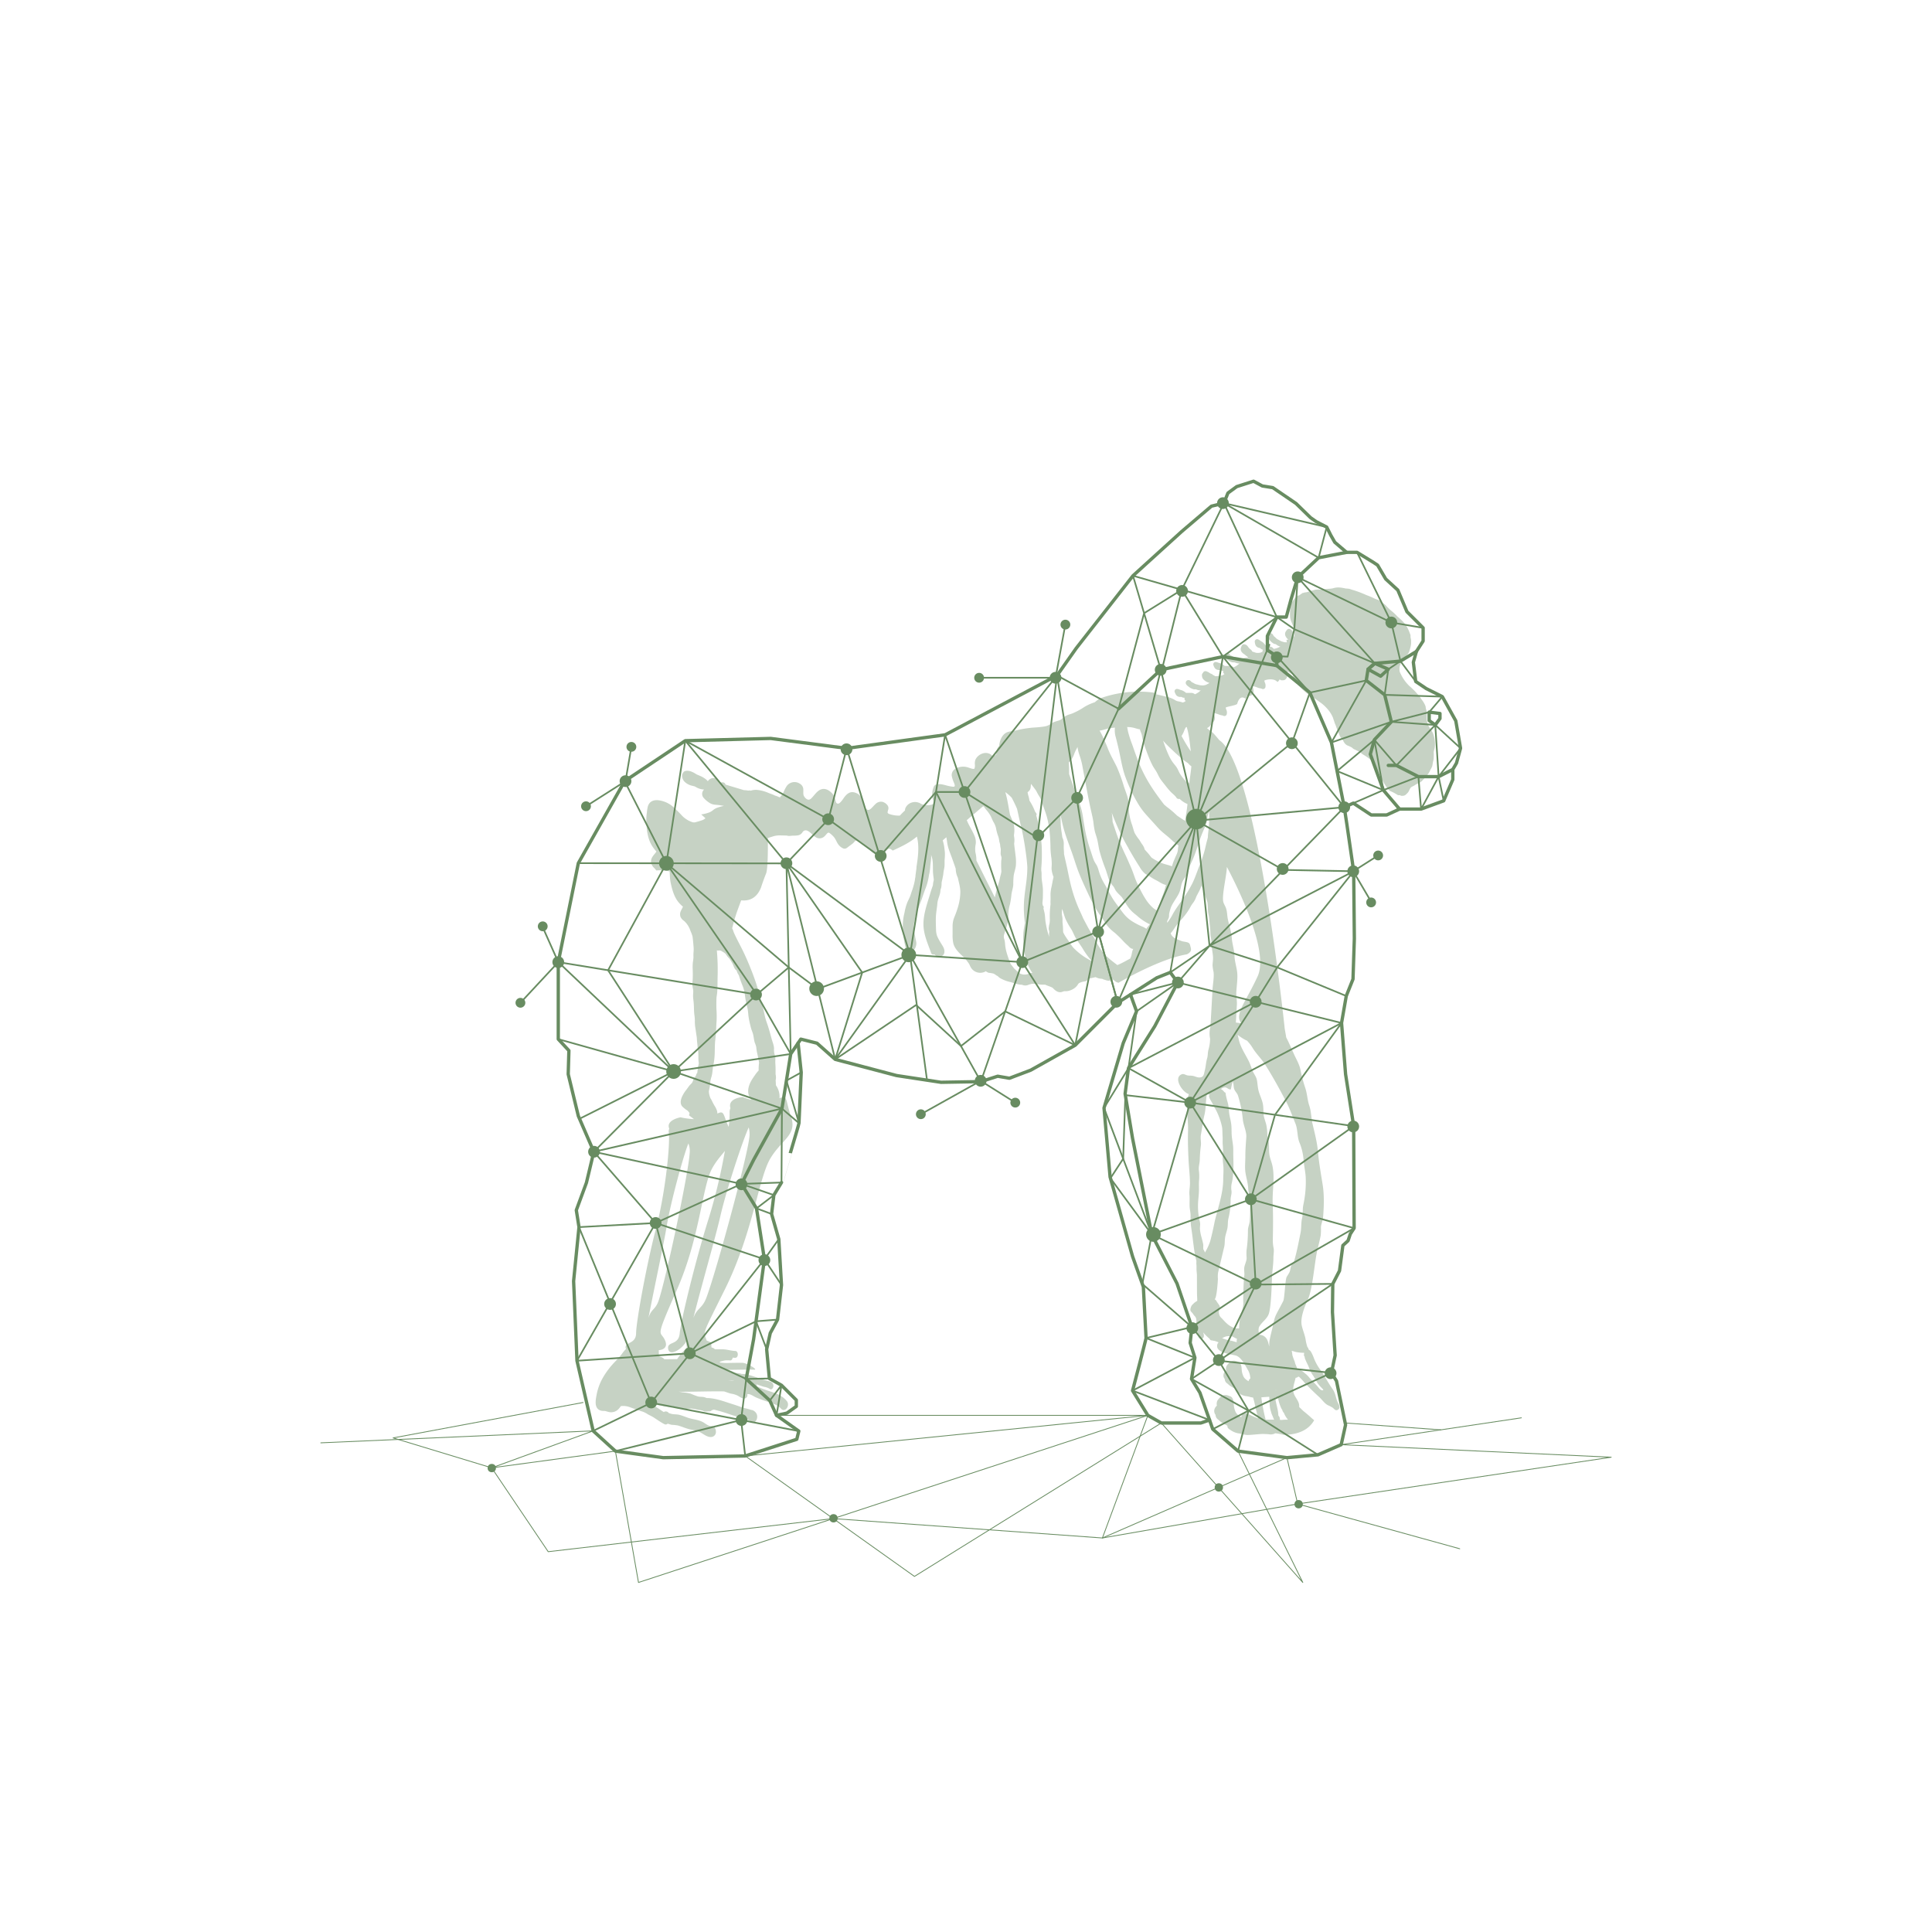 <svg xmlns="http://www.w3.org/2000/svg" viewBox="0 0 1160.7 1160.7"><defs><style>.cls-1,.cls-3,.cls-5,.cls-6,.cls-7{fill:none;}.cls-2{fill:#c6d2c4;}.cls-3,.cls-5,.cls-6,.cls-7{stroke:#688c61;}.cls-3,.cls-5,.cls-6{stroke-linecap:round;stroke-linejoin:round;}.cls-3{stroke-width:0.5px;}.cls-4{fill:#688c61;}.cls-5{stroke-width:2px;}.cls-7{stroke-miterlimit:10;}</style></defs><title>Asset 71</title><g id="Layer_2" data-name="Layer 2"><g id="SVGs_Himpanzee_colours" data-name="SVGs + Himpanzee colours"><rect class="cls-1" width="1160.7" height="1160.7"/><path class="cls-2" d="M862,448.63a17.16,17.16,0,0,0-.14-4.36,19.58,19.58,0,0,0-.91-3.62,15.6,15.6,0,0,0-1.51-2.6,10.9,10.9,0,0,1-2.26-6c0-1.11,0-2.23,0-3.35a11.59,11.59,0,0,0-.54-3c-.11-.46-.09-.9-.21-1.36a7.45,7.45,0,0,0-.54-1.27,15.61,15.61,0,0,0-1.8-2.79c-.38-.49-.64-1-1-1.54-.58-.83-1.34-1.53-2-2.33a47,47,0,0,0-4.45-4.36,24.42,24.42,0,0,1-5.11-7.16,6.78,6.78,0,0,1-.71-1.75,14.43,14.43,0,0,1,0-2.18,6.9,6.9,0,0,1,.56-1.91,3.74,3.74,0,0,1,.22-1c.23-.42.62-.76.87-1.18a17.92,17.92,0,0,1,2.81-3.27,7.16,7.16,0,0,0,1.74-3.55,14.31,14.31,0,0,0,.75-3.63c0-.5,0-1,0-1.49a10.06,10.06,0,0,0-.32-1.9c-.12-.84.1-1.28-.27-2.12-.3-.67-.52-1.34-.79-2a20.62,20.62,0,0,0-3-4.92,42.4,42.4,0,0,0-3.86-3.61,30.3,30.3,0,0,0-3.61-3.38,27.78,27.78,0,0,1-3.24-3.18c-1.05-1.06-2.32-1.75-3.39-2.65s-2.36-1-3.46-1.57a54.06,54.06,0,0,0-5-2.12,62.65,62.65,0,0,0-8.26-3.09c-.64-.17-1.27-.43-1.91-.62a14.6,14.6,0,0,0-2.18-.2,25.42,25.42,0,0,0-3.71-.62,11,11,0,0,0-3.67.39c-1.71.55-3.48.27-5.19.67-2.09.49-4.31-.17-6.36.46-1.13.34-2.32.66-3.47,1a8.59,8.59,0,0,1-2,.45c-.48,0-1,.4-1.49.3l-2.12,1.51c-.76-.15-1.58.73-2.11,1.19a12.38,12.38,0,0,0-1.37,1.76,6.75,6.75,0,0,0-1.13,1.79,23.19,23.19,0,0,0-.82,7.57c0,2.58,1.48,4.62,2.11,7.08a12.63,12.63,0,0,1,.61,3.23,8.24,8.24,0,0,1-.43,2.38.6.6,0,0,1-.08-.08,3.9,3.9,0,0,1-.18-1.18c-.06-.38-.13-.78-.22-1.16a3.31,3.31,0,0,0-1.74-2.34,1.48,1.48,0,0,0-1.73.24,6.45,6.45,0,0,0-1.14,1.61,3,3,0,0,0,0,2.14,5.89,5.89,0,0,0,1.84,2.35l-.18,0a2.18,2.18,0,0,0-1,.12l.21,1.47c-.39,0-.78-.05-1.14-.05h-.31c-.57-.19-1.14-.33-1.71-.52a13.39,13.39,0,0,1-1.76-.92,5.41,5.41,0,0,1-1.56-1c-.21-.22-.4-.44-.62-.64a6.39,6.39,0,0,1-.74-.62c-.38-.5-.49-1.07-1.06-1.44A1.63,1.63,0,0,0,762,381c-1,1.13-.17,2.42.63,3.34a7.58,7.58,0,0,0,2.7,2.39c.32.13.63.16,1,.26a3.19,3.19,0,0,1,.78.49,6.74,6.74,0,0,0,2.13,1,6.74,6.74,0,0,0-.92.4,9.69,9.69,0,0,1-2.36.81l-.62.15c-.11-.11-.32-.27-.36-.31a3.31,3.31,0,0,0-1.73-1.07l-2-.5-.94-.25a8.69,8.69,0,0,0-1.87-2c-.49-.32-1-.59-1.48-.93a4.55,4.55,0,0,0-1.35-.74,1.46,1.46,0,0,0-1.74,1.78,5.82,5.82,0,0,0,.54,2,3.2,3.2,0,0,0,1.93,1.38l.42.11s.21.06.31.07.25.26.3.31a3.46,3.46,0,0,0,1.43.65,1.41,1.41,0,0,0-.27,1.21,8.33,8.33,0,0,0-1.18.53h0a8.37,8.37,0,0,1-2.29.16c-.87-.06-1.61-.54-2.46-.66a2.22,2.22,0,0,0-.27-.19l-.07-.06A2.86,2.86,0,0,0,751.1,390a5.38,5.38,0,0,1-.94-1c-.09-.1-.19-.19-.28-.28a3.16,3.16,0,0,0-2.16-1.64,1.47,1.47,0,0,0-1.62.66,6.57,6.57,0,0,0-.69,1.85,3,3,0,0,0,.54,2.07,5.25,5.25,0,0,0,1.78,1.5c.71.64,1.46,1.22,2.23,1.79l-.61.14a16.29,16.29,0,0,0-2.71.44l-.31.07c-.6,0-1.18,0-1.78-.07a13,13,0,0,1-1.94-.45,5.44,5.44,0,0,1-1.76-.58c-.25-.15-.5-.32-.76-.46a6.35,6.35,0,0,1-.87-.42c-.5-.39-.74-.91-1.39-1.12a1.62,1.62,0,0,0-2,.72c-.71,1.35.44,2.38,1.44,3.08a7.62,7.62,0,0,0,3.22,1.63c.33,0,.64,0,1,0a2.8,2.8,0,0,1,.88.27,6.49,6.49,0,0,0,2.31.4,9.62,9.62,0,0,0-.8.63,10.37,10.37,0,0,1-2.07,1.38l-.57.29-.42-.21a3.38,3.38,0,0,0-1.95-.6l-2.08,0c-.31,0-.64,0-1,0a8.74,8.74,0,0,0-2.32-1.48c-.55-.19-1.12-.32-1.66-.53a4.3,4.3,0,0,0-1.49-.37,1.44,1.44,0,0,0-1.24,2.15,5.71,5.71,0,0,0,1,1.81,3.16,3.16,0,0,0,2.21.85h.75c.1.07.31.18.37.22a3.49,3.49,0,0,0,1.54.28,1.51,1.51,0,0,0,.67,1.91l-.19.15c-.3.2-.61.38-.9.58a15.08,15.08,0,0,1-4,.59,1.5,1.5,0,0,0-.37.05l-.14-.07a5.07,5.07,0,0,0-.54-.36,2.62,2.62,0,0,0-.52-.22l-.08,0a2.94,2.94,0,0,0-1.4-.92,5.21,5.21,0,0,1-1.15-.69,4.1,4.1,0,0,0-.94-.46,2.43,2.43,0,0,0-.89-.32,1.45,1.45,0,0,0-1.61.66l-.12.25a2,2,0,0,0-.62,2,.32.32,0,0,0,0,.09,3.05,3.05,0,0,0,.56,1.58,7.48,7.48,0,0,0,3.45,2.29l.48.21-2.25,1.16c-.34.06-.68.13-1,.22l-.31.06c-.59,0-1.18,0-1.78-.06a14.76,14.76,0,0,1-1.94-.46,5.44,5.44,0,0,1-1.76-.58c-.25-.15-.5-.32-.76-.46a5.37,5.37,0,0,1-.87-.42c-.49-.39-.74-.9-1.39-1.12a1.63,1.63,0,0,0-2,.72c-.71,1.35.44,2.38,1.45,3.08a7.52,7.52,0,0,0,3.21,1.63c.34.05.65,0,1,0a3,3,0,0,1,.88.27,6.73,6.73,0,0,0,2.31.41,7.68,7.68,0,0,0-.79.62,10.44,10.44,0,0,1-2.08,1.38l-.57.29-.42-.21a3.37,3.37,0,0,0-1.94-.6l-2.08,0h-1a8.68,8.68,0,0,0-2.31-1.48c-.55-.19-1.13-.32-1.67-.53a4.3,4.3,0,0,0-1.49-.37,1.44,1.44,0,0,0-1.24,2.15,6.3,6.3,0,0,0,1,1.82,3.21,3.21,0,0,0,2.21.84h.75c.1.07.31.19.37.22a3.53,3.53,0,0,0,1.55.28,1.51,1.51,0,0,0,.67,1.91l-.19.15-.91.58c-.28.08-.57.15-.86.21-.13-.06-.25-.13-.39-.18a18,18,0,0,0-2.51-.57,6.31,6.31,0,0,1-2.06-1,18.8,18.8,0,0,0-5.38-1.87c-1.87-.47-3.74-.93-5.63-1.36a7,7,0,0,0,.56-.68,68.57,68.57,0,0,0-34.75,3.41l-2.58,2.1c-.47.16-.94.32-1.41.5a27.21,27.21,0,0,0-5.86,3,40.23,40.23,0,0,1-5.86,3.08c-.94.42-2,.67-2.9,1a10.63,10.63,0,0,0-2.12,1.11c-.62.45-1,.73-1,.73a5.91,5.91,0,0,1-2,1.39c-1.21.43-2.43.69-3.6,1.22s-1.91,1.16-2.91,1.71a8.7,8.7,0,0,1-2.5.8,61,61,0,0,1-6.42.65,62.06,62.06,0,0,0-11.26,1.9,4.89,4.89,0,0,0-.66,0c-.58.05-1.16.25-1.72.34a11.53,11.53,0,0,0-2.15.49c-2.87,1.06-4.14,4-4.68,6.1a12.57,12.57,0,0,0-.39,2.3,5.69,5.69,0,0,0-1.52,2.94c-.13.72-.13,1.4-.26,2.09a7.79,7.79,0,0,1-1.45.93,5.44,5.44,0,0,1-.73.2l-.08-.1a4.23,4.23,0,0,0-.32-.42,4.44,4.44,0,0,0-1.81-1.17c-3.21-1.2-7,1.08-8.09,3.79a6.81,6.81,0,0,0-.31,2.77,5.91,5.91,0,0,1-.23,2.48v0a.8.8,0,0,1-.09.14l-.06,0s0,0,0,0h0c-.11,0-.48.12-.15.05l-.12,0-.5,0-.17,0-.32-.08c-.26-.06-.51-.14-.76-.21l-1.73-.58a9.35,9.35,0,0,0-7.47.75,4.33,4.33,0,0,0-2.29,4.35,19.42,19.42,0,0,0,1.4,4.27c.12.31.23.62.32.93l.09.41v.14s0,.11,0,.18-.06.19-.09.3l-.33.25-.16,0h-.39c-.24,0-.48,0-.71-.06a21.89,21.89,0,0,1-3-.6c-1.94-.48-4.19-1.28-6.48-.63a2.21,2.21,0,0,0-1.4,1.22,12.1,12.1,0,0,0-1,5.71,8.22,8.22,0,0,0,.84,2.78c.19.41.39.81.55,1.23l-.89.86a9.37,9.37,0,0,1-7.23-.23,6.52,6.52,0,0,0-5.13-.89,6.12,6.12,0,0,0-4.21,3.43,3.93,3.93,0,0,0-.28,1.46c-1.1,1-2.12,2.06-3.11,3.09-.88,0-1.76,0-2.65-.11a19.89,19.89,0,0,1-4.11-1l-.3-.29-.1-.09,0,0a1.84,1.84,0,0,1-.17-.22s0,0,0,0l0,0s0-.06,0-.1c0-.29.06-.58.1-.86s.25-.75.36-1.32a2.87,2.87,0,0,0-.56-2.26,5.71,5.71,0,0,0-2.89-2,4.61,4.61,0,0,0-4.36,1.37c-.53.47-1,1-1.49,1.51l-.68.7-.38.37-.15.14-.07.06c-.24.18-.5.35-.76.51l-.17.08h0l-.41.11h-.24l-.1,0-.17-.05-.43-.23s-.36-.28-.42-.33l-.24-.21-.23-.22a5.56,5.56,0,0,1-.86-1.15l-.12-.3,0-.09s0,0,0-.05c-.06-.23-.1-.46-.14-.69-.1-.56-.14-1.12-.24-1.68A7.23,7.23,0,0,0,513,476c-2.9-.59-4.77,1.58-6.11,3.43a15.61,15.61,0,0,1-2.28,2.84,2.38,2.38,0,0,1-1,.53h-.15a1,1,0,0,1-.37-.05l-.19-.06-.22-.11-.14-.13a.75.75,0,0,1-.13-.18s-.21-.45-.24-.53c-.14-.38-.25-.89-.39-1.43a7.8,7.8,0,0,0-1.75-3.58c-1.69-1.82-3.9-3.19-6.23-2.63-1.84.43-3.14,1.85-4.27,3.15-.56.65-1.1,1.32-1.69,1.94-.2.22-.42.43-.65.64l-.28.21a2.54,2.54,0,0,1-.46.26,1.64,1.64,0,0,1-1.07.08,2.28,2.28,0,0,1-1-.51,4.66,4.66,0,0,1-1.69-2.39s0-.2,0-.24-.05-.26-.07-.4,0-.46,0-.69c0-.67,0-1.34,0-2a4.14,4.14,0,0,0-2.15-3.36,5.78,5.78,0,0,0-7.73,1.31,20.2,20.2,0,0,0-1.84,3.43c-.22.49-.46,1-.71,1.45a1.45,1.45,0,0,0-.1.18c-.09.12-.18.25-.28.37-.32.41-.7.78-1,1.19-.09.11-.17.24-.26.36-.38-.14-.75-.3-1.15-.48a9,9,0,0,0-1.76-.61,7.89,7.89,0,0,0-.92-.46c-1-.42-2.08-.76-3.11-1.19a22.55,22.55,0,0,0-6.37-1.74,9.75,9.75,0,0,0-4.27.43,1.48,1.48,0,0,0-1.2-.06l-.29,0a12.08,12.08,0,0,0-2.3-.25h-.17l-11.12-3.35a1.83,1.83,0,0,0-1.76-1.37,9.4,9.4,0,0,0-1.59.14l-.36-.32a1.67,1.67,0,0,0-.66-1.4,4.21,4.21,0,0,0-6.28.92,6.64,6.64,0,0,0-1.43-1.36,15.07,15.07,0,0,0-3.21-1.84c-.62-.28-1.25-.55-1.9-.79-.42-.27-.84-.52-1.26-.76a9.13,9.13,0,0,0-.84-.49c-.18-.08-.37-.17-.56-.24a7.18,7.18,0,0,0-3.43-.8c-.87.07-1.86.35-2.16,1.11-1.18,1.36-.7,3.72.64,5.29a9.44,9.44,0,0,0,4.84,2.63c.46.12.92.23,1.39.32a8.78,8.78,0,0,0,.79.44,9.8,9.8,0,0,0,4.9,1.47,3.56,3.56,0,0,0-.12,5.18,14.81,14.81,0,0,0,3,2.6,7.32,7.32,0,0,0,3.87,1.37,38.92,38.92,0,0,1,5.23.73l-.22,0a26.45,26.45,0,0,0-3.47.94,8.41,8.41,0,0,0-2.57,1.3,10.7,10.7,0,0,1-2.46,1.59,23.51,23.51,0,0,1-5,1.26c.83.73,1.68,1.49,2.55,2.29a6.2,6.2,0,0,1-1.77,1.11c-1.29.48-2.7.85-4,1.23a3.47,3.47,0,0,1-2.47-.12,15,15,0,0,1-5.7-3.63,75.39,75.39,0,0,0-6-5.88,16.43,16.43,0,0,0-8.41-3.53c-3-.3-5.44.81-6.29,3.82a26.16,26.16,0,0,0-.54,3.53,29.17,29.17,0,0,0-.36,5c.18,5.05.64,10.26,3.25,14.7a22.71,22.71,0,0,0,2.85,3.78c-.75,1.14-1.75,2.07-2.45,3.25a5.12,5.12,0,0,0-.73,3.71,6.53,6.53,0,0,0,2.05,3.12,10.89,10.89,0,0,1,1,1.27h0a26.38,26.38,0,0,1,8.07.58c0,.78.08,1.57.12,2.34a26.28,26.28,0,0,0,.44,4.24c.87,4.18,2,8.47,4.65,11.82a19.6,19.6,0,0,0,2.77,2.77c-.42,1.05-1.06,2-1.44,3a4.66,4.66,0,0,0,0,3.19,5.58,5.58,0,0,0,2.05,2.33,13.13,13.13,0,0,1,3,3.86,16,16,0,0,1,1,2.44,17.3,17.3,0,0,1,1.16,3.18c.26,2,.46,4.11.61,6.14a16.26,16.26,0,0,1,0,3,25.62,25.62,0,0,0-.06,3.28,27.22,27.22,0,0,1-.36,3,30.11,30.11,0,0,0-.13,3.68,68.69,68.69,0,0,1,0,7,29.43,29.43,0,0,0-.13,3.25c.05,1.18.48,2.28.49,3.45s-.16,2.3-.09,3.46.25,2.4.36,3.61c.21,2.4.1,4.78.41,7.18a26.75,26.75,0,0,1,.29,3.22,26.43,26.43,0,0,0,.17,3.77c.33,2,.58,4.08.92,6.12.18,1,.11,2.1.26,3.15s.21,1.93.28,2.92.31,2.13.39,3.19c.1,1.24.1,2.47.09,3.7a21.44,21.44,0,0,0,.26,3c-.28,1.35-.55,2.7-.73,4.07-.07.58-.14,1.15-.2,1.72a1.7,1.7,0,0,0-.6,1.06,3.15,3.15,0,0,1-.78,1.36,7.73,7.73,0,0,0-1.06,1.91,8,8,0,0,1-.65,1.53,17.15,17.15,0,0,1-1.38,1.45c-.83,1-1.5,2.05-2.29,3.05a18.91,18.91,0,0,0-1.92,2.95c-1.05,2-2,4.67-.43,6.72a16.63,16.63,0,0,0,3.2,2.54c-.2-.15.35.35.41.42a7.34,7.34,0,0,1,.51.6c.13.17.25.35.37.54l-.18.74c-.07.19-.11.38-.17.58,1,.78,2,1.55,3,2.31a47.62,47.62,0,0,1-8.11-1.11s-9,1.62-6.74,6.83a4.8,4.8,0,0,0-.35,1.85c1.11,6.73-2,36.82-7.68,58.4S382.2,794.17,382.15,801s-7.31,5-6.19,9.15a2.39,2.39,0,0,0,.11.32,18.25,18.25,0,0,0-2.4,2.87c-1.82,2.46-4,4.45-6,6.72a48.35,48.35,0,0,0-5.55,7.77,32.76,32.76,0,0,0-3.7,10.17c-.59,3.15-1.34,7.1,1.34,8.92a5.17,5.17,0,0,0,2.81.73c.35,0,.71,0,1.06.06l.36.09c.4.14.8.24,1.21.34a6.11,6.11,0,0,0,6.77-2.05c.38-.44.74-.91,1.1-1.38.75,0,1.51-.07,2.26,0a11.71,11.71,0,0,1,3.41.82c2.5.88,5,1.86,7.48,2.59a14.46,14.46,0,0,1,2.94,1.53c1.06.59,2.15,1.06,3.2,1.7,2.31,1.42,4.51,3.12,6.91,4.3a1.62,1.62,0,0,0,1.84-.33c.84.16,1.67.57,2.53.68a27.4,27.4,0,0,1,3.48.37c2.49.63,4.86,1.79,7.37,2.35,2.2.49,4.51.79,6.58,2s4.24,2.93,6.58,2.55a3,3,0,0,0,2.45-3.25c0-1.75-1.12-3.26-2.45-3.25h-.4l-.07,0c-1.73,0-3.46-1.65-5-2.46-2.32-1.21-4.82-1.48-7.25-2.08s-4.71-1.78-7.14-2.3c-1.31-.28-2.64-.18-3.94-.42-.71-.13-1.38-.39-2.06-.58a2.21,2.21,0,0,0-2.43-.89,2,2,0,0,0-.55.31c-1.6-1-3.14-2.18-4.76-3.11-1.07-.61-2.19-1.07-3.25-1.72l-.48-.29a16.78,16.78,0,0,1,2.53.3,82,82,0,0,0,11.46,2c1.84.13,3.64.53,5.48.76s3.71-.05,5.57,0c1.71.07,3.36.66,5.05.82a11.22,11.22,0,0,1,2,.46,1.93,1.93,0,0,0,1.2.41h.69a3.7,3.7,0,0,0,.94,0,1.65,1.65,0,0,0,.44-.1,1.9,1.9,0,0,0,2-.71h0a2.16,2.16,0,0,0,1.09-.34,104.32,104.32,0,0,1,10.41,3.11c2.27.71,4.52,1.56,6.79,2.23,1.76.51,3.74.63,5.31,1.88,2.45,2,4.8-2.43,3-5.11a4.6,4.6,0,0,0-2.11-1.71,1.79,1.79,0,0,0-.82-.16,36.68,36.68,0,0,0-3.54-1c-2.45-.65-4.86-1.61-7.29-2.36-5.15-1.6-10.34-3.72-15.65-3.8-.11,0-.21,0-.32,0-.28-.11-.56-.23-.87-.34-1.43-.52-2.89-.28-4.33-.61a46,46,0,0,1-4.44-1.69,28.13,28.13,0,0,0-4.79-.78c-.88-.16-1.74-.31-2.6-.44.75.05,1.52.08,2.29.08,8.38,0,16.76-.34,25.14-.21,1.41.42,2.78,1,4.21,1.35a13.55,13.55,0,0,1,4.15,1.27c1.3.76,2.68,1.85,4.16,1.61a1.93,1.93,0,0,0,1.55-2.06,2.1,2.1,0,0,0-.08-.56h.16c1.7-.17,3.5,1.28,5.1,2,1.94.84,3.91,1.59,5.89,2.24s3.84,1.27,5.72,2.08a10,10,0,0,1,3.36,2.38c2.34,2.8,5.82-1.78,3.47-4.59-3-3.57-7.08-4.78-10.87-6-2.11-.69-4.2-1.47-6.27-2.37l-.75-.35a4.28,4.28,0,0,0-.36-1.26l.35.11c1.43.45,2.85,1,4.29,1.41a8.85,8.85,0,0,1,3.35,1.18c1.54,1.24,3-1.53,1.87-3.22a2.91,2.91,0,0,0-1.33-1.08,1.29,1.29,0,0,0-.52-.1,21.84,21.84,0,0,0-2.23-.65c-1.55-.41-3.07-1-4.61-1.49-3.24-1-6.52-2.35-9.87-2.4a1.2,1.2,0,0,0-.2,0l-.56-.22a21.09,21.09,0,0,0-2.73-.38,29.8,29.8,0,0,1-2.8-1.07,17.55,17.55,0,0,0-3-.49c-.55-.1-1.09-.2-1.64-.28.48,0,1,0,1.45,0,5.69,0,11.38-.25,17.07-.11,2.21.05-4.52-4.12-7.39-4.12s-5.68,0-8.52.11a28.74,28.74,0,0,1-4.84-.29c0-.16-.05-.33-.08-.5l.18,0a22.59,22.59,0,0,1,2.88-.75,18.88,18.88,0,0,1,3.19,0c.86,0,1.37-.76,1.47-1.7.35.05.71.09,1.06.11a1.26,1.26,0,0,0,.28,0h.25c2,0,2-4,0-4.1-2.61-.08-5.15-1-7.77-1-1.51,0-3,0-4.52,0a2.26,2.26,0,0,0-.78-.66c-.41-.21-.84-.33-1.27-.5-.06-.94-.09-1.9-.07-2.86a25.23,25.23,0,0,0-2.77-1.18c-2-6-3.17-2.36,11.1-31.19,16.46-33.26,20.14-66.42,27-78.06s16.41-14.18,12.54-25.39c-3.47-10.07-1.79-13-6.92-11a11.62,11.62,0,0,0-2.17-7.8c0-1-.09-2-.13-3.06v0a6.55,6.55,0,0,0,.11-2.57c0-.34-.1-.65-.16-1,0-1,0-2,0-3s-.06-2.17-.13-3.26,0-2.17,0-3.26a12.66,12.66,0,0,0-.64-3,12.74,12.74,0,0,1-.16-3c-.1-2.14-1-4-1.52-6-.64-2.28-1.22-4.58-1.93-6.82s-1.5-4.11-2-6.32-.88-4.34-1.46-6.47l-1.92-7a133.86,133.86,0,0,0-4.36-13.23c-1.72-4.39-3.53-8.72-5.56-12.87-1.82-3.71-3.85-7.31-5.51-11.15a10.55,10.55,0,0,0-.9-2.26c.6-2.38,1.23-4.73,1.95-7.06,1-3.23,2.24-6.36,3.38-9.52,0-.08.05-.16.08-.23,4.6.48,9.23-1.06,11.88-7.58.94-2.87,1.94-5.71,3.08-8.51s1.14-14.84,1.07-21.34c1.25-.39,2.48-.82,3.75-1.18a12.87,12.87,0,0,1,3.54-.4c1.22,0,2.45.05,3.68.07a1.79,1.79,0,0,0,.42,0c1.21.47,2.56.08,3.82.07a15,15,0,0,0,3.16-.24,4.05,4.05,0,0,0,2.5-1.89,2.36,2.36,0,0,1,1.65-1.06,2.91,2.91,0,0,1,1.73.47c1.64.91,2.79,2.57,4.41,3.58a4.24,4.24,0,0,0,5.36-.44c.54-.5,1-1.1,1.47-1.62a1.82,1.82,0,0,1,.62-.49c.17-.09.06-.07.27-.1-.08,0,.17,0,.26,0l.05,0,.25.14a8.9,8.9,0,0,1,1,.76,14.8,14.8,0,0,1,1.69,1.65c1.24,1.44,1.69,3.24,2.86,4.72a7,7,0,0,0,2.74,2.15c1.51.63,2.44-.41,3.41-1.15s1.83-1.29,2.63-2c.53-.49.95-1.24,1.65-1.54a1.73,1.73,0,0,1,1.56.22,12,12,0,0,1,2,1.28c1.43,1.1,2.72,2.34,4,3.54,1.5,1.35,3,3,5,3.57a4.45,4.45,0,0,0,3.42-.31,6.7,6.7,0,0,0,1.84-1.95,4.36,4.36,0,0,1,1.7-1.34,2.5,2.5,0,0,1,.45-.12h.3s0,0,0,0l.29.08a6.28,6.28,0,0,1,.57.31l.3.2.47.36.22.18c4.3-2,10-4.51,14.5-8.41,1.68,6.28.5,13.38-.29,18.61l.1,0c-.22,1.61-.44,3.21-.65,4.82v.08a6.58,6.58,0,0,1-.22,1.54c-.06.47-.12.94-.19,1.4a41.62,41.62,0,0,1-1.88,6.6c-.36,1.11-.67,2.22-1.15,3.33s-.94,2-1.39,3a31.23,31.23,0,0,0-1.77,6.35,33.43,33.43,0,0,0-1,6.71,47.49,47.49,0,0,0,1.41,13.14,14.64,14.64,0,0,1,.21,1.62c0,.45-.21.89,0,1.33a1.06,1.06,0,0,0,.3.4,1.28,1.28,0,0,0,0,.27,1.83,1.83,0,0,0,2.36.71l.33-.14a2.67,2.67,0,0,0,1.33-1.12,4.51,4.51,0,0,0,1.38-1.44,6.62,6.62,0,0,0,.8-3.28,26.4,26.4,0,0,0-.59-3.07c-.12-1.09-.44-2.12-.57-3.2-.06-.53-.23-1-.31-1.55s-.1-1.28-.16-1.91c0-.26,0-.52,0-.78.24-1.62.65-3.22,1-4.85q.35-1.49.66-3l.34-.68a17,17,0,0,0,.67-1.6,8.8,8.8,0,0,0,.61-1.38,27,27,0,0,1,1.14-3.1c.89-2.37,1.61-4.75,2.52-7.12a35.3,35.3,0,0,0,2.07-7.2c.07-.45.15-.91.23-1.38,0-.26.11-.52.17-.78a31.19,31.19,0,0,0,.59-4.68c.18-1.57.41-3.14.5-4.71l0-.58s0-.06,0-.08a2.52,2.52,0,0,0,0-.67c0-.22,0-.45,0-.67.1.37.22.75.34,1.12.85,2.55.72,5.35.75,8.08a31.1,31.1,0,0,0,.31,4c.08.57.16,1.16.19,1.75s-.24,1.15-.32,1.72-.15,1.15-.22,1.73c-.28.85-.6,1.69-.87,2.54-.44,1.36-.82,2.72-1.25,4.08-1.69,5.46-3.5,11-3.54,16.42-.05,6.3,2.63,11.93,4.66,17.66.27.77,1.16.95,2,.75a3.17,3.17,0,0,0,2.16,1.26c1.81.27,3.29-.55,3.67-2.06.67-2.68-1.46-4.84-2.59-7a25.72,25.72,0,0,1-1.72-3.34,12.25,12.25,0,0,1-.61-3.77c-.09-2.59-.2-5.17-.08-7.79s.68-5.37.89-8,1.74-5.12,1.82-7.65a4.91,4.91,0,0,1,.39-1.44,10.38,10.38,0,0,0,.28-2c.08-.61,0-1.23.14-1.85s.31-1.24.42-1.85.21-1.12.33-1.67a16.89,16.89,0,0,0,.26-2c.15-1.31.55-2.63.64-3.94s0-2.55.07-3.83a31,31,0,0,0,.16-4.07c-.09-1.33-.29-2.66-.46-4a29.41,29.41,0,0,0-.84-3.51l2.19-1.87c.14,1,.32,1.92.44,2.89.42,3.59,2,6.9,3.17,10.27.67,1.91,1.37,3.8,2,5.73a12.79,12.79,0,0,0,1.29,5.43c.57,2.84,1.46,5.55,1.49,8.53a33.86,33.86,0,0,1-1.78,10.21c-.52,1.72-1.18,3.39-1.88,5.1a14.13,14.13,0,0,0-1,5.08c0,1.75,0,3.48,0,5.23a22.79,22.79,0,0,0,.45,5.3c.83,3.32,3.64,5.9,6.26,8.31.32.3.64.59,1,.87a12.27,12.27,0,0,0,.87,1.3,15.82,15.82,0,0,1,1.43,2c.29.54.48,1.11.79,1.65a6.56,6.56,0,0,0,8.24,3.07,2.5,2.5,0,0,0,.92-.52,4.26,4.26,0,0,0,1.88,1,16.76,16.76,0,0,1,2.82.49,12.65,12.65,0,0,1,1.73,1.09c.24.15.5.29.76.42a7.81,7.81,0,0,0,1.41,1.18,22.21,22.21,0,0,0,6.28,2.39c2.24.59,4.32,1.6,6.88,1.6a4.75,4.75,0,0,0,3.69.12c.16-.07.3-.15.43-.22a2.62,2.62,0,0,0,.38-.09l.8-.22a2.69,2.69,0,0,0,.34-.12,21.36,21.36,0,0,1,3.11.08c1,.13,2,.33,3,.39.7,0,1.42,0,2.15,0,.86.41,1.8.75,2.72,1.09a15.2,15.2,0,0,1,1.78.79h0c1.06,1.17,2.85,3,5.16,2.6.59-.1,1.16-.43,1.7-.52s1.34,0,2-.09a10,10,0,0,0,4.31-1.81,8.27,8.27,0,0,0,1.5-1.45c.34-.41.57-.93.95-1.33a2.17,2.17,0,0,0,.29-.24,10.78,10.78,0,0,1,3.39-1,2.45,2.45,0,0,0,1.91-1.34l0-.14c1.52-.4,3.06-.73,4.59-1.09a10.12,10.12,0,0,0,1.91.75,11.18,11.18,0,0,0,2,.25,7,7,0,0,0,1.83.68,6.39,6.39,0,0,0,2.44.49,12.75,12.75,0,0,0,2.23-.76c.7.48,1.26,1.11,2,1.54a1.84,1.84,0,0,0,.92.21c.06.12.1.25.16.37,11.47-6.46,28.56-15.08,41.32-17.21,2-1,3-2.11,2.29-4.28-.22-.75-.37-2-1.05-2.49-.92-.75-3.06-.74-4.28-1.19-2.88-1.07-5.67-2-6.57-4.44a2,2,0,0,1-.11-.26l.26-.3c1.37-1.54,2.29-3.25,3.52-4.84s2.92-3.3,4.27-5a39.53,39.53,0,0,0,3.47-5,22,22,0,0,1,1.44-2.47,13.91,13.91,0,0,0,1.81-2.78c.34-.79.58-1.56,1-2.35s1-1.86,1.48-2.8a31.65,31.65,0,0,0,1.28-3.1c1.27,3.51,3.5,9.69,3.56,10.15.22,1.8.23,3.43.35,5.19.07,1.1.4,2.28.57,3.35.32,2,.36,3.92.62,5.89.22,1.76.2,3.25.28,5,.07,1.46.6,2.74.56,4.26-.06,3.3.91,6.33,1,9.6,0,1.47-.26,3-.3,4.46a24.24,24.24,0,0,0,.6,3.92c.42,3.31-.44,7.32-.62,10.66s-.35,6.44-.53,9.65c-.23,4.21-.48,8.43-.71,12.64,0,.1-.05.21-.08.31A15.47,15.47,0,0,0,727,624c0,.68-.07,1.36-.1,2a27.52,27.52,0,0,1-1,5.07c-.36,1.64-.2,3.13-.69,4.76-.74,2.44-.78,5-1.44,7.46-.5,1.92-.45,3.69-2.73,4-1.5.19-2.73-.52-4.1-.87-1.14-.29-2.18-.13-3.32-.31-1.58-.25-2.39-1.33-3.92-.6-4.84,2.29.71,10.72,4.49,11.77a3.58,3.58,0,0,0-.09.35,27.87,27.87,0,0,0-1,5.94c-.16,5.31.83,10.54.65,15.82-.18,5.56,0,11,.26,16.57.19,5,.87,9.92.9,14.94,0,2.36-.53,4.54-.32,7s0,4.49.1,6.75c.06,1.94.59,3.73.59,5.66a43.29,43.29,0,0,0,.38,7.28c.6,3.75,1,7.5,1.51,11.27a69.44,69.44,0,0,0,1.2,7c.11.43.22.85.34,1.26l.06.61c0,.65-.07,1.27,0,1.93.16,1.26,0,2.48.11,3.74.06.86.16,1.68.21,2.52,0,.17,0,.34,0,.51l0,.49c0,.65,0,11,.09,11.68.05,1,.09,1.93.1,2.9a2,2,0,0,1-.23.17,11.16,11.16,0,0,0-1.61,1.1c-.41.42-.84.82-1.26,1.24a3.77,3.77,0,0,0-.73,1.42,3.89,3.89,0,0,0-.29,1.5,1.24,1.24,0,0,0,.07.5,2.55,2.55,0,0,0,.37.59c.31.41.73.73,1,1.13s.48.71.72,1.06a1.88,1.88,0,0,0,.31.32,4,4,0,0,1,.84,1.25c.08.2.14.4.2.6.07.61.13,1.23.2,1.84a1.51,1.51,0,0,0-.41,1.37c.25,1.41.44,2.84.72,4.25a12.66,12.66,0,0,0,1,3.75,1.59,1.59,0,0,0,2.45.45c1-1,.62-2.15.29-3.36l0-.14a29.74,29.74,0,0,0,3.77,3.76,1.43,1.43,0,0,0,1.33,1c.15,0,.3,0,.44.06a4.05,4.05,0,0,0,1,.18,18.19,18.19,0,0,1,2.66.92,2.9,2.9,0,0,0-.9,2.29c-.05,3.82,7.81,4.87,10.87,5.53,3.56.77,5.85,5.8,7.95,9.32a12.12,12.12,0,0,1,1.14,4.6,1.88,1.88,0,0,0-1,1.6,5.6,5.6,0,0,1-1.55-1,5.21,5.21,0,0,1-1.66-2,12.29,12.29,0,0,1-.84-2.73c-.29-1.68,0-4.37-1.62-5.6a2.45,2.45,0,0,0-.9-.4,4.77,4.77,0,0,0-.94-.34,3.89,3.89,0,0,0-3.77.66,9.23,9.23,0,0,0-2,2.23,4.4,4.4,0,0,0-.28,2.79v.06a3.33,3.33,0,0,0-.82,5,3.23,3.23,0,0,0,1.47,2.65c.64.5,1.17,1.07,1.85,1.53a20,20,0,0,0,2.43,1.4c.29.15.56.32.84.49a1.7,1.7,0,0,0,.73,1.65,2.45,2.45,0,0,0,.72.53,11.33,11.33,0,0,0,4.36,2,19.36,19.36,0,0,1,2.32.4,12.91,12.91,0,0,0,2.31.5,51,51,0,0,1,1.39,5.85c.52,2,1.06,4.41,1.7,6.63h0a5,5,0,0,1-1.59-.56c-.83-.35-1.67-.66-2.47-1.05a25.56,25.56,0,0,0-2.44-1.1c-1.88-.66-3.68.53-3.66,2a5.79,5.79,0,0,1-1.67-1.07,5.71,5.71,0,0,1-1.81-2.12,13.4,13.4,0,0,1-.9-3c-.31-1.81,0-4.73-1.75-6.06a2.7,2.7,0,0,0-1-.42,5.13,5.13,0,0,0-1-.38,4.24,4.24,0,0,0-4.07.72,9.94,9.94,0,0,0-2.19,2.41,4.77,4.77,0,0,0-.3,3v.07A3.5,3.5,0,0,0,730,845.8a3.71,3.71,0,0,0,.28,4.21,3.48,3.48,0,0,0,1.6,2.87c.69.54,1.26,1.16,2,1.66a26.1,26.1,0,0,0,2.63,1.52c.32.16.61.34.91.52a1.84,1.84,0,0,0,.79,1.79,3.08,3.08,0,0,0,.78.57,12.09,12.09,0,0,0,4.72,2.14,19.09,19.09,0,0,1,2.51.44,11.47,11.47,0,0,0,3.15.58c2.08,0,4.22-.28,6.3-.43.87-.07,1.75-.13,2.62-.18l.7,0c1.05.05,2.1.07,3.15.15a5.93,5.93,0,0,0,3.41-.26,2.06,2.06,0,0,0,.46-.31,29,29,0,0,1,5.05.94c6.7,0,14.52-1.77,18.46-8.77-.72-.58-1.42-1.18-2.09-1.8s-1.08-1-1.62-1.43c-.81-.7-1.63-1.39-2.48-2.06s-1.81-1.79-2.79-2.59a8.32,8.32,0,0,0-.1-1.72c-.57-2.7-2.9-4.63-3.41-7.44-.42-2.33.44-4.78,1-7.07.13-.51.23-1,.37-1.38A2.37,2.37,0,0,0,780,827a3.33,3.33,0,0,1,.58.28,34.29,34.29,0,0,1,3.22,3.48c.39.43.84.84,1.24,1.26,2.31,2.42,5,5,7.57,7.36,1.71,1.54,3.06,3.72,5.13,4.83a18.44,18.44,0,0,1,3,1.57c.91.71,1.57,2,3,1.19,2.22-1.31,0-4-.48-5.44-.72-2.16-1.14-4.89-2.59-6.88-2.7-3.75-4.85-8.08-7.61-11.95a29.22,29.22,0,0,1-3.83-7.09,22.35,22.35,0,0,0-1.43-3.15,4.19,4.19,0,0,0-.88-1.16c-.28-.22-.58-.33-.75-.67s-.16-1-.68-1.26h0a27.55,27.55,0,0,1-1-3.88c-.33-3-1.73-6-2.41-9.06-1.08-4.94,1.91-11.84,3.84-16.18,2.66-6,3.89-22,5.35-28.49.71-3.16,1.58-6.32,2.17-9.51a40.41,40.41,0,0,0,.15-5c.12-2,1.11-3.88,1.28-5.87.53-6.36.76-13.43-.27-19.79-1.07-6.63-2.21-13.07-2.8-19.78-.48-5.43-2-11.21-3.24-16.52-.9-3.84-.71-7.32-2-11.13-1.12-3.39-1.21-6.92-2.31-10.33a86,86,0,0,1-2.94-11c-.57-3.2-2.49-6.38-3.85-9.38-1.47-3.25-2.89-6.58-4.45-9.64-.1-.18-.19-.38-.29-.58-.24-1.55-.54-3.25-.88-5.11,0,0-16.32-158.11-39.28-173.43-1.07-1.28-2.13-2.57-3.28-3.81s-2.81-2.22-4.14-3.46a5.79,5.79,0,0,0,3-3.28,2.4,2.4,0,0,0,1-.59,3.61,3.61,0,0,0,.66-3.07,9.67,9.67,0,0,0-.4-1.69c0-.05-.07-.22-.12-.4a7.2,7.2,0,0,1,.78.16,20.43,20.43,0,0,1,2.64.88c.7.28,1.51.26,2.19.57a1.46,1.46,0,0,0,2.1-.85,4.29,4.29,0,0,0-.34-3,5.79,5.79,0,0,1-.27-1.05c.87-.66,6.36-1.32,6.91-2.27,0,0,1.31-5.84,5-3.05a2.85,2.85,0,0,0,.81-1.75h.36a2.18,2.18,0,0,0,.8.14A1.88,1.88,0,0,0,751,418a2.38,2.38,0,0,0,1.35-.65,3.66,3.66,0,0,0,.66-3.08,9,9,0,0,0-.41-1.68c0-.05-.06-.22-.12-.4a6.71,6.71,0,0,1,.78.15,22.28,22.28,0,0,1,2.65.89c.7.28,1.51.26,2.19.57a1.46,1.46,0,0,0,2.1-.85,4.29,4.29,0,0,0-.35-3,6.71,6.71,0,0,1-.26-1.05c.87-.66,5.91-1.65,7.85.82a2.88,2.88,0,0,0,1.22-1.49l.35.1a2.49,2.49,0,0,0,.74.34,1.82,1.82,0,0,0,.8,0,2.45,2.45,0,0,0,1.47-.3,3.61,3.61,0,0,0,1.41-2.81,9.1,9.1,0,0,0,0-1.73s0-.22,0-.42a6.82,6.82,0,0,1,.72.35,22.16,22.16,0,0,1,2.33,1.52,1.05,1.05,0,0,1,.11.07,16.48,16.48,0,0,0,2.42,5.18,26.82,26.82,0,0,0,1.91,2.1,26,26,0,0,0,2.84,2.71c1.05.89,2.13,1.82,3.26,2.6s2.56,1.43,3.75,2.31,2.43,1.73,3.62,2.64a26.7,26.7,0,0,1,3.87,3.94,18.44,18.44,0,0,1,2.34,3.84c.32.61.4,1.27.66,1.88s.44,1.32.66,2a17.22,17.22,0,0,1,.88,2.23,14.48,14.48,0,0,0,1,2.4c.66,1.68,1,3.28,2.27,4.6,1,1.09,1.28,2.52,2.49,3.47.12.1.41.31.52.38a3.94,3.94,0,0,0,.65.32,15,15,0,0,1,2.43,1.15c.38.26.67.63,1.07.88s.66.25,1,.44c.72.4,1.44.72,2.17,1.11a13.84,13.84,0,0,1,1.81,1.3c.65.5,1.32.83,2,1.27a28.38,28.38,0,0,1,3.6,2.73,4.84,4.84,0,0,1,1.11,1.41,4.71,4.71,0,0,0,.73,1.29,3.25,3.25,0,0,1,.73.91c.11.23.14.7.27,1s.4.64.55.93c.29.53.71.93,1,1.46.38.72.47,1.57.89,2.29s.74,1.35,1.14,2a34.79,34.79,0,0,0,2.42,4.25c1.06,1.33,1.7,2.65,3.38,3.22a28.89,28.89,0,0,1,3.63,2c.59.29.94.07,1.53.19.14,0,.26.24.34.25a4.15,4.15,0,0,0,1.17.07c1.4,0,2.07-.84,3-1.81s1.14-2.47,2.07-3.33a10.56,10.56,0,0,1,1.7-.9c.36-.21.67-.46,1-.67a19.14,19.14,0,0,1,2-1,6.13,6.13,0,0,0,2.16-1.59,38.68,38.68,0,0,0,3.65-4.24,13.24,13.24,0,0,0,1.11-2.19,9.74,9.74,0,0,0,1.07-2.11c.13-.55.23-1.17.31-1.75.11-.86.39-1.65.53-2.51a34.13,34.13,0,0,0,.05-4.05C861.41,450.9,861.92,449.8,862,448.63Zm-435.91,30.1.26-.05c0,.11.06.22.1.33ZM400.57,736.51c2.51-15,10-41.94,12.78-49,.08-.2.14-.39.2-.58a12,12,0,0,1,.8,5.79c-.7,11.84-13.6,72.7-18.44,88-2,6.38-4.44,5.13-6.33,11C393.19,773.21,398.7,747.66,400.57,736.51Zm-2.67,79.07c-.66-.33-1.34-.52-2-.78-.08-1.2-.12-2.43-.11-3.66,3.06-.25,5.33-1.9,3.87-5.57-2.78-7-6.88.84,7-30.69s15.08-61.44,21-72.61c2.46-4.6,5.47-7.88,7.84-10.81a337.7,337.7,0,0,1-9.7,40.45C418.39,755.2,409,793.46,408.36,801s-7.72,4.6-6.94,9.37,8.32.35,11.08-4.78a8.86,8.86,0,0,0,.19,3.85c-1,1.19-2.07,2.24-3.08,3.4a30.4,30.4,0,0,0-2.78,3.71l-.54,0c-2.39,0-4.77.06-7.16.07A3.67,3.67,0,0,0,397.9,815.58ZM447.48,830a1.4,1.4,0,0,0,.69-.21c.53.1,1.07.23,1.6.38L447.4,830l.07-.06Zm-7.78-.55a8.89,8.89,0,0,1,1.45.21c-.79,0-1.58-.1-2.37-.13l-1.28,0C438.23,829.44,439,829.39,439.7,829.42Zm10.42-145.58c-1.67,13.09-19.58,79.16-25.68,95.61-2.53,6.83-5.52,6-7.89,12.34,5.13-20.21,13.4-48.84,16.18-61,3.75-16.39,13.45-45.39,16.81-52.89.1-.21.18-.42.26-.62A15.14,15.14,0,0,1,450.12,683.84ZM440.57,580a8.86,8.86,0,0,0,1,2.14,4.26,4.26,0,0,0,.89.86c.07.06.09.06.09,0,.05.15.08.38.12.51a8.72,8.72,0,0,0,1.17,2.32c.67,2.07,1.35,4.14,2.17,6.12a21.88,21.88,0,0,1,1.48,5.57,57.5,57.5,0,0,0,1.15,6.49c.23.92.49,1.84.63,2.79s.23,2.1.33,3.15a46.85,46.85,0,0,0,1.17,6c.2.83.4,1.65.65,2.45s.68,1.74.93,2.66c.48,1.75.58,3.66,1.11,5.39a13.56,13.56,0,0,1,.87,2.61,28.45,28.45,0,0,0,.52,3.47c.47,2,.88,4,1.19,6a26.53,26.53,0,0,0-.26,4.62,18.5,18.5,0,0,0-2.2,2.73c-.75,1.07-1.51,2.14-2.17,3.31-1.37,2.44-2.48,5.51-1.64,8.56a7.9,7.9,0,0,0,1.54,3,42.61,42.61,0,0,1-5.17-1.68s-9.14.6-7.31,6.71a5.69,5.69,0,0,0-.5,2,58.27,58.27,0,0,1-.58,9.21c-3.44-7.47-2.47-10-6.78-8a6,6,0,0,0-.25-1.79,14.13,14.13,0,0,0-1.51-3c-.6-1-1.09-2-1.62-3.1-.24-.46-.5-.91-.77-1.34A13.65,13.65,0,0,1,426,657a10,10,0,0,1-.13-1.44c.17-.76.33-1.53.47-2.3a30.41,30.41,0,0,0,.41-3.32,14.09,14.09,0,0,1,.7-3.07c.63-2.07.59-4.2,1-6.3a43.2,43.2,0,0,0,.89-6.73c.11-2.29.08-4.6.2-6.89s.5-4.53.62-6.82.18-4.58.35-6.86a58.33,58.33,0,0,0-.08-6.87c-.09-2.15-.06-4.38,0-6.51.05-1.1.29-2.18.4-3.27s.17-2.44.2-3.67c.05-2.39.05-4.79.12-7.18a131.7,131.7,0,0,0-.41-13.9c0-.32-.06-.63-.08-.94a2.8,2.8,0,0,0,.31.09c.56.12,1.14-.08,1.69,0a5,5,0,0,1,1.4.72,10.92,10.92,0,0,1,1.66,1.11,9,9,0,0,1,1.06,1.48c.46.64,1,1.09,1.51,1.7a14.85,14.85,0,0,1,1.15,1.83A12.29,12.29,0,0,1,440.57,580Zm38.87-105.91h0Zm.26,0Zm18.15,26.2h0Zm55.38,5.92c-.15.09-.26,0,0,0Zm43.16-51.63c.1,0,.08.14,0,0h0Zm-10.93,7.32c0,.07-.08.16,0,0Zm-.19.19h0l0,0Zm16.34,61.44c-.16,1.49-.74,3-1,4.49a47.73,47.73,0,0,1-1.45,5.18c-.56,2-1,4-1.49,5.93L586.6,517a19.64,19.64,0,0,0-.59-4.85,15.1,15.1,0,0,1,.18-5.09,9.37,9.37,0,0,0-.77-5c-1.29-3.21-3.36-6.11-4.6-9.34l9.54-8.15.41-.11.23-.07a21.54,21.54,0,0,0,1.61,2.25,20,20,0,0,1,2.39,3.31c.7,1.23,1.11,2.57,1.81,3.81a12.4,12.4,0,0,1,1.57,3.76,27.88,27.88,0,0,0,1,4c.24.68.48,1.36.66,2.05s.22,1.42.36,2.13a13.07,13.07,0,0,1,.44,1.63,11.32,11.32,0,0,0,.26,1.94c.33,1.28,0,2.63.09,3.93.07.65.36,1.22.48,1.85a6.71,6.71,0,0,1-.14,1.88A52.14,52.14,0,0,0,601.61,523.56Zm16.71,61.34a6.42,6.42,0,0,1-4.62.37c-1.67-.54-2.65-1.81-3.8-2.83-.19-.16-.37-.33-.56-.51-.32-.36-.6-.75-.89-1.12s-.73-.92-1.09-1.39-.39-.91-.57-1.37a47.15,47.15,0,0,1-2-5.63,25.76,25.76,0,0,1-1-5.68,13.06,13.06,0,0,0-.61-3,4.67,4.67,0,0,1,.14-2.5c.57-2,1.4-3.93,1.83-5.91a27.12,27.12,0,0,0,.67-6.09,21.63,21.63,0,0,1,.91-5.82,50.17,50.17,0,0,0,.93-6.11c.27-2,1-3.9,1.1-5.86a44.3,44.3,0,0,1,.26-5.5c.35-2,1.06-3.91,1.29-5.86a28.56,28.56,0,0,0-.22-6.28c-.24-2.32-.62-4.62-.82-7a12,12,0,0,0-.09-4.52v0c0-.26,0-.53,0-.79a16.75,16.75,0,0,0-.19-6.48c-.58-1.89-1.51-3.66-2.21-5.51-.6-3.1-1.08-6.22-1.73-9.31-.3-1.43-.66-2.82-1.07-4.19l.09,0,.47.32a25.09,25.09,0,0,1,3.31,3c1.13,2.16,2.2,4.34,3.15,6.57.73,3.05,1.32,6.13,2.08,9.17,1.13,4.52,2,9.08,2.71,13.71.59,4.06,1.19,8.12,1.41,12.26a70.21,70.21,0,0,1-.5,7.88c-.41,3.58-1,7.17-1.33,10.74a64.14,64.14,0,0,0-.08,10.73c.12,1.37.27,2.75.46,4.12-.21,1.21-.43,2.42-.65,3.64a32.16,32.16,0,0,0-.34,6.69c.07,2.16-.25,4.46.41,6.49.73,2.22.94,4.59,1.72,6.79a30.43,30.43,0,0,0,3.06,6.05l.31.45A2.93,2.93,0,0,0,618.32,584.9Zm14.22-56.21c-.27,1.35-.49,2.69-.78,4a24.48,24.48,0,0,0-.61,4c-.06,1.35.05,2.68,0,4a21.33,21.33,0,0,0,0,2.52,56,56,0,0,0-.44,8.94,11.57,11.57,0,0,1-.19,2.74,13.86,13.86,0,0,0-.47,3.08c0,.78.45,1.4.29,2.2a7.66,7.66,0,0,0,.08,2.83c-.34-.87-.64-1.75-.9-2.65-.57-2-1-4.13-1.34-6.21s-.27-4.13-.75-6.12c-.18-.76-.37-1.52-.55-2.28l.09-.33a1.06,1.06,0,0,0-.45-1.27c-.1-.44-.18-.89-.26-1.33.06-1.24.25-2.49.27-3.72,0-1.75.09-3.51,0-5.23-.13-1.93-.48-3.81-.69-5.71-.18-1.69.07-3.52-.27-5.18,0-.46,0-.91,0-1.37.2-2.31.33-4.61.35-6.9s0-4.42-.11-6.62a41.7,41.7,0,0,0-.92-6.62c-.42-2.07-.66-4.17-1-6.26a43.43,43.43,0,0,0-1.34-5.28,1,1,0,0,0,.12-1.08,3.79,3.79,0,0,0-.2-.34h0l0,0a7.18,7.18,0,0,0-.65-.91,30.83,30.83,0,0,0-2.52-5.25c-.28-.46-.55-.92-.84-1.38a16.66,16.66,0,0,0-.52-2.45,16.77,16.77,0,0,1-.59-2.55h0c2.22-1.48,1.79-3.22,2.06-5,1,1.32,2.06,2.65,3,4l.28.51c.5.95,1,1.9,1.57,2.81.36.57.72,1.12,1,1.7.16.35.32.69.45,1.05l0,0c1.13,3.89,2.8,7.61,3.69,11.59.34,1.53.63,3.07.91,4.61a105.74,105.74,0,0,1,.79,12.37,61.25,61.25,0,0,0,.59,6.21c.09,1.05.17,2.1.18,3.17s-.15,2.13-.1,3.17a15.81,15.81,0,0,0,1.18,4.72C632.79,527.56,632.66,528.12,632.54,528.69ZM750.41,850Zm-35-398.62c-.37-.54-.75-1.07-1.1-1.61-1.6-2.5-3.05-5-4.47-7.62a15.06,15.06,0,0,0,1.73-3.54,7.79,7.79,0,0,1,.93-1.7,3.38,3.38,0,0,0,.44-.18C714.44,441.49,714.77,446.47,715.42,451.39ZM712.7,421l-.07.06S712.65,421,712.7,421ZM699,445.26a69.72,69.72,0,0,0,5.14,5.18c1.53,1.49,3.11,2.95,4.76,4.35a35.42,35.42,0,0,0,4.85,3.7,8.25,8.25,0,0,0,2,1.86h0c-.29,3.3-.86,6.66-1.21,9.88,0,.15,0,.31,0,.46a2.83,2.83,0,0,0-1.94-1,16,16,0,0,0-1.07-1.33,25.56,25.56,0,0,1-2.57-3.43c-.77-1.24-1.21-2.61-2-3.83s-1.88-2.34-2.71-3.58a28,28,0,0,1-2.1-3.73,82.17,82.17,0,0,1-3.21-8.27l-.33-.93C698.65,444.83,698.81,445.05,699,445.26Zm-18.71-8.2c1.27.22,2.4.69,3.65.95l.91.17c.2,1.21.9,2.25,1.14,3.47a35.93,35.93,0,0,0,1,4.49c1,3.06,2.1,6.1,3.31,9.08.63,1.54,1.31,3.06,2.07,4.54s1.66,2.61,2.43,3.94,1.43,3,2.37,4.36,1.92,2.52,2.9,3.77a45.42,45.42,0,0,0,3.31,3.94c1.21,1.23,2.69,2.25,3.54,3.7a1.79,1.79,0,0,0,1.65.49l.16,0a14,14,0,0,0,4.09,2.83c.2.08.4.18.59.27-.15,1.5-.33,3-.57,4.5-.3,1.82-.58,3.69-.89,5.58-1.17-.72-2.32-1.47-3.45-2.23l-1.35-.91a54.4,54.4,0,0,0-5-4.38c-1-.72-1.88-1.48-2.77-2.24-2.52-3.28-5-6.61-7.21-10a85,85,0,0,1-6.89-12.61c-1.93-4.44-3.51-9-5.11-13.57a64.32,64.32,0,0,1-2.47-7.65c-.2-.92-.36-1.85-.52-2.78C678.21,436.81,679.28,436.88,680.28,437.06Zm-18,1.56c1.54-.4,3-.86,4.54-1.12,1-.17,2-.26,3-.36a14,14,0,0,0,.48,5.7c.69,2.77,1.42,5.52,2,8.3,1.2,5.44,2,10.93,4,16.16a94,94,0,0,0,7.2,15.18,42,42,0,0,0,4.87,6.73c1.9,2.16,3.88,4.27,5.8,6.41,1.06,1.18,2.07,2.37,3.26,3.46s2.47,2.12,3.73,3.16,2.27,1.95,3.35,3a16.14,16.14,0,0,0,1.76,1.4,1.11,1.11,0,0,0,.34.25c.39.29.77.59,1.13.89a2.29,2.29,0,0,0,.27.27c-.41,1.38-.23,2.61-.66,4-.38,1.25-1.14,2.61-1.62,3.87a27.47,27.47,0,0,0-1.64,4.53,4.63,4.63,0,0,0-.56-.21c-1.77-.6-3.69-1-5.4-1.66a28.5,28.5,0,0,1-6.31-3.35c-.52-.6-1-1.24-1.46-1.84-.82-1-1.76-2-2.65-3a11.25,11.25,0,0,0-.51-1.48,13.64,13.64,0,0,0-1.33-2.09c-.53-.76-.95-1.57-1.46-2.34a26.7,26.7,0,0,1-2.74-4.05c-.56-1.33-.89-2.74-1.33-4.12,0-.16-.08-.32-.14-.48a35.1,35.1,0,0,1-2.17-11.62,19,19,0,0,0-.82-6c-.63-1.93-1.36-3.82-2-5.73A98.46,98.46,0,0,0,671,460.85c-1.78-3.69-3.89-7.2-5.37-11q-1.22-3.18-2.65-6.27a41.14,41.14,0,0,0-2.36-4.63A15.41,15.41,0,0,0,662.32,438.62ZM655.16,577a39,39,0,0,1-10.52-7.84c-.66-.86-1.27-1.74-1.85-2.64-1.37-2.15-3.11-4.22-4.08-6.54-.05-1.06-.06-2.12-.12-3.18s-.28-2.31-.27-3.49a11.83,11.83,0,0,0-.26-3.27,10.5,10.5,0,0,1,0-3.54c0-.15,0-.3.05-.45,0,.12.09.24.13.35.69,1.91,1.15,3.89,1.94,5.76a44.6,44.6,0,0,0,3.29,5.87c1.19,1.94,1.9,4.07,3.11,6s2.42,3.62,3.62,5.43a51.84,51.84,0,0,0,4.27,6.21c.58.65,1.21,1.28,1.84,1.9Zm24.18-1.9a6,6,0,0,0-.31.78l-1.89,1a55.74,55.74,0,0,1-5.89,2.94,1.15,1.15,0,0,0-.27-.27c-3.62-2.66-7.19-5.55-9.55-9-.74-1.1-1.4-2.23-2.08-3.35-1.71-3.64-4.07-7-6-10.58l-2.54-4.78c-.58-1.37-1.19-2.73-1.83-4.09a86,86,0,0,1-4.62-12.27c-1.26-4.2-2.12-8.51-3-12.82-.64-3.22-1.49-6.4-2.12-9.63,0-.06,0-.13,0-.2,0-1-.09-1.9-.15-2.85s0-2,0-3a8.92,8.92,0,0,0-.42-2.82c-.16-.41-.32-.8-.46-1.19-.21-1.9-.59-3.75-.78-5.65-.08-.73-.13-1.47-.18-2.2,0-.12,0-.24,0-.36s0-.1,0-.16c-.09-1.8-.12-3.61-.16-5.42.67,3.34,1.35,6.67,2.32,9.94,1.31,4.33,2.94,8.56,4.47,12.83s2.73,8.54,4.4,12.71,3.58,8.29,5.5,12.38a86.64,86.64,0,0,0,6.58,12c.67,1,1.42,1.93,2.08,2.93s1.29,2.11,2,3.15a24.87,24.87,0,0,0,5.22,5.23,64,64,0,0,1,5.32,5.22,34.71,34.71,0,0,0,2.55,2.44c.88.75,1.35,1.65,2.68,2a2.29,2.29,0,0,0,.64.07C679.92,571.69,680.09,573.37,679.34,575.05Zm9.81-17.75c-.16.22-.31.45-.46.67a10.18,10.18,0,0,0-2.76-1.48A42.66,42.66,0,0,1,681,554a20.85,20.85,0,0,1-5.13-4.14c-1.36-1.53-2.51-3.17-3.7-4.8s-2.63-3.49-3.76-5.33-2.06-3.61-3-5.43-2.24-3.78-3.21-5.72a36.05,36.05,0,0,1-2.2-5.75,14.59,14.59,0,0,0-1.13-3,31.8,31.8,0,0,1-1.61-2.75c-.82-2-1.4-4.09-2.09-6.12a86.47,86.47,0,0,1-3.37-12.78c-.37-2.16-.74-4.32-1.07-6.49a43.83,43.83,0,0,0-1.29-6.35c-1.3-4.19-2.91-8.29-4.38-12.43-.85-2.41-1.71-4.83-2.55-7.24l-.22-.66c0-2.37,0-4.73-.17-7.08a7.26,7.26,0,0,0,1.28-1.19,14,14,0,0,0,2-3.91,21.36,21.36,0,0,1,1.13-2.5,14,14,0,0,0,.8-1.6,25.88,25.88,0,0,0,1,4.38A52,52,0,0,1,650,458.8c.4,1.94.73,3.91,1.1,5.86,1.46,7.8,2.83,15.63,4.6,23.35.43,1.87.87,3.74,1.16,5.65a49.78,49.78,0,0,0,.91,5.87c.51,1.89,1.21,3.7,1.61,5.63s.66,3.76,1.07,5.62a97.65,97.65,0,0,0,3.7,11.27c.64,1.81,1.18,3.65,1.77,5.48a13,13,0,0,0,1,2.46,17.59,17.59,0,0,0,1.9,2.44c.68.85,1,1.89,1.58,2.76a22.3,22.3,0,0,0,2.29,2.49c.39.39.76.77,1.12,1.16s.52.72.76,1.1c.79,1.22,1.53,2.48,2.33,3.71a23.91,23.91,0,0,0,2.74,3.51c1,1.05,2.25,2,3.41,2.94a32.48,32.48,0,0,0,7.07,4.88l.65.31C690.26,555.94,689.67,556.59,689.15,557.3Zm-4.29-15.15c.17.26.33.51.51.76-.09-.08-.17-.17-.26-.26S685,542.32,684.86,542.15ZM700,533.43c-.62,2.74-1.93,5.31-2.63,8.06a48.08,48.08,0,0,1-1.6,5.85,14.36,14.36,0,0,1-3-1.86,25.06,25.06,0,0,1-4.44-5.21,58.44,58.44,0,0,1-3.3-5.86,67.12,67.12,0,0,1-2.91-6.27c-.86-2.29-1.6-4.62-2.58-6.87s-2-4.56-3-6.82a136.89,136.89,0,0,1-5.75-13.59c-.78-2.38-1.61-4.75-2.38-7.14a39.17,39.17,0,0,0-.41-4.85c0-.24-.09-.49-.14-.73,1.11,2.92,2.28,5.82,3.55,8.68a115.74,115.74,0,0,0,6.35,12.39c.27.54.55,1.08.86,1.61,1.93,3.33,3.87,6.66,6,9.91a14.62,14.62,0,0,0,3.27,4.13c.86.64,2,1.1,2.88,1.69s1.73,1.15,2.66,1.67,1.84.93,2.71,1.45a24.86,24.86,0,0,0,2.59,1.43,9.77,9.77,0,0,0,1.83.59C700.29,532.28,700.13,532.86,700,533.43Zm20.41-12.86c-1.31,3.31-2.4,6.68-4,10a73.77,73.77,0,0,1-5.56,9.22c-2.06,3-4.35,6-6.14,9.14a32.35,32.35,0,0,1-2.85,4.64c-.22.27-.46.54-.69.81,0-.12,0-.24,0-.36,0-.94.71-1.75,1-2.67s.08-1.77.29-2.65a27.29,27.29,0,0,1,1.06-3.67c1.25-3.15,4-6.19,5.2-9.38,1-2.73.79-5.1,2.74-7.75,2.23-3,2.61-6.32,4.17-9.48,2.73-5.56,4.08-11.09,6.21-16.7,1.26-3.32,3.28-7,3.52-10.26a14.31,14.31,0,0,1,1-3.9l.06,1.22a83.27,83.27,0,0,1-.5,11c-.09.88-.22,1.76-.24,2.63,0,.2,0,.39,0,.57-.18.77-.39,1.54-.6,2.31-.48,1.75-.83,3.49-1.26,5.24A80,80,0,0,1,720.41,520.57Zm6.72,224.88a33,33,0,0,1-3.26,7.09,8.57,8.57,0,0,0-.27-.86,7,7,0,0,0-.53-.87,1.47,1.47,0,0,1-.16-.54c-.12-1,.12-2-.09-2.95-.29-1.35-.64-2.7-1-4.05a27.84,27.84,0,0,1-.91-4.7c-.06-1.12.1-2.12.12-3.24a8.34,8.34,0,0,0-.49-2.46,41.42,41.42,0,0,1-.7-11.23c.13-2,.38-3.84.45-5.82.08-2.32-.13-4.68.11-7a27.32,27.32,0,0,0-.16-5.77c-.22-2.32.45-3.88.55-6.15a81.82,81.82,0,0,1,.64-8.42c.35-2.33-.39-4.5.06-6.87.76-3.91,1.09-7.71,2.08-11.66,1-4.12.74-8.42,1.47-12.58a1.7,1.7,0,0,0,0-.22,5.63,5.63,0,0,1,1.41.3h0a4.58,4.58,0,0,0,.15.49l-.13,0c-.61,1.15,1.45,3.92,1.94,5,1,2.13,2.29,4,3.17,6.16a39.4,39.4,0,0,1,2.57,7.85c.32,1.89.21,3.76.35,5.7s-.1,3.75.16,5.8a37.32,37.32,0,0,1-.09,6.52c-.09,2.3.42,4.76.47,7.06s-.15,4.31-.16,6.44c0,8.43-3.16,17.16-5.13,25.39C729,737.72,728.13,741.62,727.13,745.45Zm2.6,35.09-.12,0c1.27.15,2-10,2.09-12.23a15.51,15.51,0,0,1,.14-4c.84-3.34,1.59-6.7,2.39-10,.41-1.71.8-3.41,1.22-5.11.49-2,.26-3.81.58-5.81.29-1.82,1-3.61,1.35-5.42.41-2,.13-3.94.64-6a45.19,45.19,0,0,0,1.31-11.24c0-1.9.74-3.34.53-5.25a12.15,12.15,0,0,1,.21-4.92c1.2-5.21,1-10.48.87-15.78-.08-2.21.08-4.38-.16-6.57s-.68-4.26-.81-6.37,0-4.44-.29-6.58c-.35-2.74-1.29-5.44-1.35-8.22a24.4,24.4,0,0,0-1.08-5.82c-.28-1.12-.55-2.22-.78-3.31-.09-.43,0-1-.26-1.37s-.43-.27-.64-.43a2.7,2.7,0,0,1-.4-.54,5.57,5.57,0,0,0-1.29-1.07l-.32-.23a4,4,0,0,1,2.34-1c1.41,0,2.19,1.54,3.58,1.16.31-1.6.69-3.2,1.06-4.78.1.26.2.53.28.79.39,1.27.22,2.47.62,3.72.5,1.53,1.84,2.58,2.33,4.1a71.39,71.39,0,0,1,2.9,14.37c.35,3.44,2.3,7.18,2.08,10.54-.25,3.82-.59,7.63-.57,11.55,0,3.15-.41,6.71.07,9.8.52,3.4,1.58,6.47,1.66,9.88a27.42,27.42,0,0,0,1,5c.46,2.26.15,5.1.1,7.41a62.59,62.59,0,0,1-.28,7.25c-.24,1.78-1,3.35-1,5.16a82.91,82.91,0,0,1-.85,12,32.77,32.77,0,0,0,.07,4.54c0,2-1.25,4-1.45,6-.17,1.74.29,3.28,0,5-.38,2.38-.68,13.37-.56,15.64.15,2.93-1.2,6.51-1.87,9.37a39.34,39.34,0,0,0-.67,6.3,16.55,16.55,0,0,0-1.83,0,7.21,7.21,0,0,1-2.7-1c-2.38-1.13-4.07-3.19-5.9-5.11a4.66,4.66,0,0,1-1.66-4.18c.15-1.23,1-2.26.2-3.61-.43-.69-1-1.45-1.48-2.15A3.13,3.13,0,0,0,729.73,780.54Zm34.46,72.35c-1.1,0-2.21,0-3.32,0a4.63,4.63,0,0,1-.52-.07,105.78,105.78,0,0,1-2.55-13.33l1.6-.14,2.43-.17.64,0h.08a59.42,59.42,0,0,0,.41,6.39c.17,1.11.56,2.22.84,3.32a10.54,10.54,0,0,0,.69,1.71c.33.78.57,1.56,1,2.31ZM736.8,804.83a23,23,0,0,1-2.57-.9l1.06-.53c1.85-.85,2.42-.61,4.31-.67l.38,0,2.19,1.15a9.33,9.33,0,0,0,1,.44,5,5,0,0,0-.19,1.3,6.92,6.92,0,0,0,.06.74l-1.11-.25a30.48,30.48,0,0,0-4.85-1.18Zm7.21-3.56-.2-.09h0l.15-.1.1-.08A2.56,2.56,0,0,1,744,801.27Zm22.48,33.79h.06c0,.11.05.22.07.32a1.77,1.77,0,0,0-.17-.12C766.46,835.19,766.48,835.13,766.49,835.06Zm3.53,18a.76.76,0,0,0-.16,0c-.3,0-.61,0-.91-.06a4,4,0,0,0-.24-1.54,2.53,2.53,0,0,0-.4-.67c-.27-.33-.31-.28-.33-.78a16,16,0,0,0-.23-2.18c-.46-2.83-1.4-5.58-1.63-8.45a5.38,5.38,0,0,0,1.5,0c.08.28.17.56.26.84.16.73.31,1.47.52,2.19.29,1,.62,1.91,1,2.83a9.2,9.2,0,0,0,.74,1.47,1.85,1.85,0,0,1,.37.88,4.27,4.27,0,0,0,.91,1.36,1.81,1.81,0,0,1,.06.2,4.7,4.7,0,0,0,.33.77,14.61,14.61,0,0,0,2,3v0A24.33,24.33,0,0,0,770,853.09Zm13.43-40.37,0,.08c.12.59-.22,1.19,0,1.73.08.18.25.34.32.52s.05.7.18,1l.42,1.08c.46,1.15,1.06,2.26,1.57,3.36.39.85.68,1.76,1,2.63a21.3,21.3,0,0,0,2,3.41c.6.93,1.08,1.94,1.71,2.86.31.46.51,1,.8,1.44a11.26,11.26,0,0,0,.84,1.09c.68.92,1.53,1.65,2.3,2.51.24.27.7.69.13.83-1.22.3-2.34-1.34-3-2.1-1.51-1.81-3.25-3.45-4.86-5.18a18,18,0,0,0-2.35-2.5c-1.37-1-2.48-2.27-4.17-2.74a9.12,9.12,0,0,1-1-.35c-.11-.35-.21-.71-.32-1-.22-.64-.5-1.22-.75-1.84s-.33-1.22-.55-1.81a28.54,28.54,0,0,1-1.23-3.39c-.12-.53-.17-1.07-.24-1.62,0-.23-.13-.58-.18-.9a2.44,2.44,0,0,0,0-.27c.92.24,1.84.57,2.6.73A23.2,23.2,0,0,0,783.45,812.72ZM778.26,675c1.44,3.46,1,7.57,2.31,11.13a34,34,0,0,1,2.59,10.7c.23,3.47,1.06,6.85,1.28,10.31A64.53,64.53,0,0,1,783,723.88c-.56,2.81-.09,5.25-.76,8.1s-.31,5.7-.89,8.6c-1.08,5.39-2.14,11-3.62,16.24-.41,1.49-1.36,2.31-2,3.68-.5,1.16-.44,2.5-1,3.71-.45.95-1.16,2-1.71,2.92-.92,1.57-1.26,12.87-2.08,14.5-1.31,2.6-2.8,5.26-4.11,7.82s-1.65,5.06-2.26,7.77-1.38,5.42-1.85,8.14a15.69,15.69,0,0,0-.14,3.62c-.54-1.58-.69-3.25-1.58-4.6a5.27,5.27,0,0,0-4.59-2.48c-.35-2-.47-3.86.15-4.94,1.58-2.71,4.49-4.46,5.64-7.47,1.48-3.88,1.84-18.19,2-22.26.13-3.9.86-7.71.83-11.6,0-1.86.46-3.82.15-5.67a23.09,23.09,0,0,1-.5-5.32c.15-7.12.24-14.42-.08-21.81s1.45-15.45-.23-22.78c-.58-2.54-1.59-4.49-1.83-7.14-.17-1.91-.1-3.88-.21-5.67s-.92-3.61-.95-5.47a32.26,32.26,0,0,0-.51-5.46c-.4-2.2-1.5-4.47-1.71-6.67-.24-2.45,0-4.56-.61-7.07s-1.73-4.68-2.39-7.1c-.57-2.13-.63-4.24-1-6.39s-1.64-3.54-2.48-5.44-1.47-4.18-2.47-6.16c-2.11-4.22-4.88-8.18-5.95-12.8-.24-1-.46-2-.71-3a28.66,28.66,0,0,0,4.84,3.18,9.8,9.8,0,0,0,.9.39,10.7,10.7,0,0,0,.83,1,23.66,23.66,0,0,1,2.45,3.36c2.2,3.6,5.4,6.61,7.7,10.27,4.76,7.58,9,15.34,13.08,23.27C775.16,666.85,776.67,671.17,778.26,675Zm-22.67-88.54c-7,15.38-14.24,23-9.84,28.26l-3.25-.38c0-.87.09-1.75.14-2.63.14-2.6.27-5.21.44-7.81.19-2.76-.49-5.33-.32-8.11.2-3.38.78-7.12.6-10.51-.19-3.65-1.56-7.18-1.69-10.91s-1.41-7.27-1.65-11-1.66-7.61-2.38-11.25c-.43-2.17-.37-4.52-1.12-6.6-.46-1.27-1.12-2.16-1.52-3.43-1.15-3.71,1.78-15,2.1-21.27C745.12,536.11,762.25,571.77,755.59,586.48ZM735.85,404.85s0-.07.07-.06Z"/><polyline class="cls-3" points="192.73 866.82 356.36 859.63 295.39 881.84 369.72 871.79 383.59 950.71 689.6 850.31 662.3 923.98 773.16 875.73 779.61 903.53 967.98 875.46 805.76 867.93 914.01 851.79"/><polyline class="cls-3" points="466.53 850.31 689.6 850.31 447.7 874.71 549.38 947.07 697.7 854.9 782.69 950.71 743.79 871.79"/><polyline class="cls-3" points="876.98 930.46 779.61 903.53 662.3 923.98 500.56 912.33 329.34 932.22 295.39 881.84 236.18 863.86 350.27 842.59"/><line class="cls-3" x1="808.17" y1="854.9" x2="865.61" y2="859.01"/><circle class="cls-4" cx="295.45" cy="881.98" r="2.5"/><circle class="cls-4" cx="500.76" cy="912.15" r="2.5"/><circle class="cls-4" cx="732.25" cy="893.61" r="2.5"/><circle class="cls-4" cx="780.19" cy="903.69" r="2.5"/><polygon class="cls-5" points="813.05 482.52 823.79 489.61 833.1 489.61 840.8 486.07 853.76 486.07 867.33 481.11 872.8 468.35 872.8 462.27 875.03 458.42 877.46 449.51 874.62 433.11 866.52 418.52 856.8 413.66 850.52 409.41 849.1 397.87 850.93 391.39 854.98 385.11 854.98 377.21 845.25 367.49 839.79 354.53 832.5 347.84 827.63 339.54 825.21 337.92 815.28 331.84 809 331.84 801.91 325.77 799.48 321.51 797.05 316.65 790.78 313.41 787.33 310.98 778.62 302.48 764.65 292.96 758.37 291.95 753.11 289.11 742.98 292.35 737.71 296.2 735.28 302.27 727.79 304.1 709.97 319.29 680.67 345.89 646.64 389.36 635.03 405.83 567.79 441.48 508.66 449.58 463.02 443.64 411.71 444.99 375.26 469.29 347.45 518.57 335.4 578.02 335.4 624.29 341.78 631.18 341.37 645.35 347.45 670.47 356.76 691.95 352.31 710.55 346.23 727.05 347.85 737.22 344.61 769.65 346.64 817.5 356.36 859.63 369.72 871.79 398.48 875.73 447.7 874.71 478.68 864.69 479.9 859.76 466.53 850.31 462.48 841.4 448.3 828.44 452.76 804.54 459.24 756.54 454.49 725.96 445.47 711.27 452.76 696.8 469.77 666.01 475.04 633.2 481.11 624.29 490.83 626.72 501.77 636.44 538.63 646.16 565.36 650.22 589.26 649.81 599.39 646.57 606.43 647.78 619.24 642.92 645.97 627.94 671.49 602.42 694.98 587.43 703.08 584.19 707.54 590.27 693.77 616.51 677.97 641.71 675.94 657.1 680.4 683.83 691.94 741.63 707.13 771.12 716.04 797.25 715.03 806.77 717.87 815.68 715.84 828.44 720.9 836.74 728.6 858.61 743.79 871.79 773.16 875.73 791.79 874.01 805.76 867.93 808.39 855.98 802.93 829.65 799.89 824.79 802.12 814.26 800.5 788.34 800.7 771.33 804.75 763.43 806.77 748.24 809.88 745.4 811.23 741.35 813.53 737.84 813.26 676.54 808.39 645.35 805.97 614.57 808.8 598.37 812.85 588.24 813.66 563.94 813.26 523.43 809.21 495.49 807.59 484.95 813.05 482.52"/><path class="cls-5" d="M466.53,850.31l6.21-1.35,5.67-4.05v-3.78l-8.91-8.91-7.29-4.05-1.62-17.55,2.16-9.73,4.39-8.1L469.5,772l-1.62-27.54-4.32-15.13L464.91,718l4.59-7.56S480,675.6,480,674.79s1.35-30.52,1.35-30.52l-1.87-17.63"/><path class="cls-5" d="M726.66,853.11l-5.22,1.79H697.7l-8.1-4.59-9.18-14.85s8.1-30.79,8.1-31.6-1.62-30.78-1.62-30.78l-6.48-18.23-13.5-47.76-3.65-41.45,11.55-39,8-19.09-3.63-10"/><polyline class="cls-5" points="807.59 484.95 799.89 446.07 786.93 416.1 767.08 399.89 734.68 394.49 697.41 402.39 672.03 425.82"/><polyline class="cls-5" points="767.08 399.89 767.08 394.22 761.41 390.58 761.41 382.07 767.08 370.73 772.75 370.73 775.59 360.2 779.64 346.83 792.19 335.08 809 331.84"/><polyline class="cls-5" points="850.93 391.39 841.34 397.19 825.95 398.54 821.9 402.05 820.82 408.8 831.89 417.44 835.87 433.65 825.68 444.45 823.25 453.09 831.08 474.69 840.8 486.07"/><polyline class="cls-5" points="872.8 462.27 864.29 466.59 852.14 466.59 838.91 459.84 834.05 459.84"/><polygon class="cls-5" points="858.62 427.84 858.62 432.9 862.27 435.54 865.1 431.69 865.1 428.65 858.62 427.84"/><polygon class="cls-5" points="821.9 402.05 829.46 406.24 834.05 402.05 825.95 398.54 821.9 402.05"/><polyline class="cls-6" points="479.9 859.76 391.19 842.75 459.24 756.54 393.89 734.74 445.47 711.27 356.76 691.95 469.77 666.01 404.69 643.73 335.4 578.02 454.65 597.5 475.04 633.2 472.47 518.71 501.77 636.44 546.73 573.66 589.26 649.81 614.17 578.02 645.97 627.94 659.74 559.58 671.49 602.42 718.74 493.05 703.08 584.19 726.66 568.19 707.54 590.27 805.97 614.57 715.03 662.43 813.26 676.54 751.49 720.5 813.53 737.84 754.39 771.73 800.7 771.33 732.25 817.5 799.89 824.79 750.07 847.48 791.79 874.01"/><polyline class="cls-6" points="347.45 518.57 472.47 518.71 411.71 444.99 497.72 492.24 508.66 449.58 546.73 573.66 567.79 441.48 614.17 578.02 635.03 405.83 659.74 559.58 697.41 402.39 718.74 493.05 734.68 394.49 807.59 484.95 726.66 568.19 813.26 523.43 767.28 581.18 808.8 598.37"/><polyline class="cls-6" points="815.28 331.84 835.87 373.97 779.64 346.83 825.95 398.54 777.61 378.02 773.56 394.49 767.08 394.22 786.93 416.1 820.82 408.8 799.89 446.07 835.87 433.65 825.68 444.45 803.28 463.22 831.08 474.69 813.05 482.52"/><polyline class="cls-6" points="850.52 409.41 841.34 397.19 834.05 402.05 831.89 417.44 866.52 418.52 858.62 427.84 835.87 433.65 862.27 435.54 877.46 449.51 864.29 466.59 862.27 435.54 838.91 459.84 825.68 444.45 831.08 474.69 852.14 466.59 853.76 486.07 864.29 466.59 867.33 481.11"/><polyline class="cls-6" points="786.93 416.1 776.27 446.1 718.74 493.05 726.66 568.19 767.28 581.18 754.39 601.84 677.97 641.71 715.03 662.43 691.94 741.63 754.39 771.73 716.04 797.25 732.25 817.5 715.84 828.44 750.07 847.48 728.6 858.61"/><polyline class="cls-6" points="679.2 597.5 707.54 590.27 682.83 607.55 677.97 641.71 663.27 665.64 691.94 741.63 686.3 771.39 716.04 797.25 688.52 803.86 717.87 815.68 680.42 835.46 726.66 853.11"/><polyline class="cls-6" points="807.59 484.95 718.74 493.05 659.74 559.58 614.17 578.02 546.73 573.66 472.47 518.71 497.72 492.24 528.58 514.51 562.32 475.81 579.46 475.81 623.22 503.32 646.87 479.5 672.03 425.82 687.34 368.4 710 354.32 735.28 302.27 797.05 316.65 792.19 335.08 735.28 302.27 767.08 370.73 680.67 345.89 697.41 402.39"/><polyline class="cls-6" points="556.93 648.94 546.73 573.66 491.24 594.12 473.87 581.18 454.65 597.5 404.69 643.73 356.76 691.95 393.89 734.74 347.85 737.22 391.19 842.75 356.36 859.63 369.72 871.79 445.24 853.11 448.3 828.44 414.66 813.02 346.64 817.5 393.89 734.74"/><polyline class="cls-6" points="466.53 850.31 469.5 832.22 462.48 841.4 448.3 828.44 462.21 828.17 460.59 810.62 454.21 793.81 467.14 792.79 469.5 772 459.24 756.54 467.88 744.46 463.56 729.34 454.49 725.96 464.91 717.99 445.47 711.27 469.5 710.43 469.77 666.01 480.03 674.79 472.47 649.19 481.38 644.27"/><polyline class="cls-6" points="335.4 624.29 404.69 643.73 348.17 672.13"/><polyline class="cls-6" points="454.65 597.5 400.37 518.63 473.87 581.18"/><polyline class="cls-6" points="854.98 377.21 835.87 373.97 841.34 397.19 825.95 398.54"/><polyline class="cls-6" points="762.62 387.34 718.74 493.05 770.98 522.61 813.26 523.43"/><polygon class="cls-6" points="715.03 662.43 751.49 720.5 691.94 741.63 667.13 707.85 674.78 696.14 676.08 657.92 715.03 662.43"/><polyline class="cls-6" points="393.89 734.74 414.66 813.02 454.21 793.81"/><polyline class="cls-6" points="743.79 871.79 750.07 847.48 732.25 817.5 754.39 771.73 751.49 720.5 766 669.75 805.97 614.57"/><line class="cls-6" x1="715.03" y1="662.43" x2="754.39" y2="601.84"/><polyline class="cls-6" points="579.46 475.81 635.03 405.83 672.03 425.82"/><line class="cls-6" x1="445.24" y1="853.11" x2="447.7" y2="874.71"/><polyline class="cls-6" points="697.71 403.65 710 354.32 734.68 394.49 767.08 370.73 777.61 378.02 779.64 346.83"/><polyline class="cls-6" points="472.47 518.71 517.98 584.26 501.77 636.44 550.38 603.77 577.33 628.45 603.9 607.62 645.97 627.94 671.49 602.42 659.74 559.58"/><polyline class="cls-6" points="475.04 633.2 404.69 643.73 365.32 582.91 400.37 518.63 375.26 469.29"/><line class="cls-6" x1="614.17" y1="578.02" x2="562.32" y2="475.81"/><line class="cls-6" x1="400.37" y1="518.63" x2="411.71" y2="444.99"/><polyline class="cls-7" points="588.25 407.18 634.15 407.18 640.03 375.24"/><polyline class="cls-7" points="325.81 556.51 335.4 578.02 312.67 602.44"/><polyline class="cls-7" points="553.23 669.4 589.16 649.33 609.96 662.43"/><polyline class="cls-7" points="827.97 513.93 813 523.43 824 542.15"/><polyline class="cls-7" points="352.11 484.37 375.79 469.29 379.32 448.69"/><circle class="cls-4" cx="767.08" cy="394.92" r="3.53"/><circle class="cls-4" cx="589.16" cy="649.32" r="3.53"/><circle class="cls-4" cx="366.51" cy="783.41" r="3.53"/><circle class="cls-4" cx="445.47" cy="853.11" r="3.53"/><circle class="cls-4" cx="391.24" cy="842.59" r="3.53"/><circle class="cls-4" cx="754.39" cy="771.17" r="3.53"/><circle class="cls-4" cx="751.49" cy="720.49" r="3.53"/><circle class="cls-4" cx="813" cy="676.77" r="3.53"/><circle class="cls-4" cx="813" cy="523.43" r="3.53"/><circle class="cls-4" cx="807.59" cy="484.95" r="3.53"/><circle class="cls-4" cx="715.03" cy="662.43" r="3.53"/><circle class="cls-4" cx="707.65" cy="590.27" r="3.53"/><circle class="cls-4" cx="732.25" cy="817.1" r="3.53"/><circle class="cls-4" cx="734.71" cy="302.27" r="3.53"/><circle class="cls-4" cx="770.61" cy="522.05" r="3.53"/><circle class="cls-4" cx="647.12" cy="479.34" r="3.53"/><circle class="cls-4" cx="375.79" cy="469.29" r="3.53"/><circle class="cls-4" cx="445.47" cy="711.5" r="3.53"/><circle class="cls-4" cx="356.88" cy="691.94" r="3.53"/><circle class="cls-4" cx="716.31" cy="797.92" r="3.53"/><circle class="cls-4" cx="393.89" cy="734.74" r="3.53"/><circle class="cls-4" cx="414.41" cy="813.02" r="3.53"/><circle class="cls-4" cx="459.23" cy="757.05" r="3.53"/><circle class="cls-4" cx="659.74" cy="559.82" r="3.53"/><circle class="cls-4" cx="697.31" cy="402.39" r="3.53"/><circle class="cls-4" cx="710.17" cy="355" r="3.53"/><circle class="cls-4" cx="779.64" cy="346.83" r="3.53"/><circle class="cls-4" cx="454.21" cy="597.5" r="3.53"/><circle class="cls-4" cx="335.4" cy="578.02" r="3.53"/><circle class="cls-4" cx="579.45" cy="475.81" r="3.53"/><circle class="cls-4" cx="508.57" cy="450.15" r="3.53"/><circle class="cls-4" cx="835.87" cy="373.97" r="3.53"/><circle class="cls-4" cx="754.39" cy="601.84" r="3.53"/><circle class="cls-4" cx="799.39" cy="824.99" r="3.53"/><circle class="cls-4" cx="472.47" cy="518.63" r="3.53"/><circle class="cls-4" cx="497.54" cy="492.18" r="3.53"/><circle class="cls-4" cx="529.11" cy="514.21" r="3.53"/><circle class="cls-4" cx="614.17" cy="578.02" r="3.53"/><circle class="cls-4" cx="776.13" cy="446.52" r="3.53"/><circle class="cls-4" cx="623.8" cy="501.8" r="3.53"/><circle class="cls-4" cx="670.67" cy="601.84" r="3.53"/><circle class="cls-4" cx="634.15" cy="407.18" r="3.53"/><circle class="cls-4" cx="718.74" cy="492.09" r="6.18"/><circle class="cls-4" cx="404.69" cy="643.73" r="4.42"/><circle class="cls-4" cx="545.97" cy="573.66" r="4.42"/><circle class="cls-4" cx="400.37" cy="518.63" r="4.42"/><circle class="cls-4" cx="692.96" cy="741.63" r="4.42"/><circle class="cls-4" cx="490.62" cy="593.95" r="4.42"/><path class="cls-4" d="M556.16,669.4a2.94,2.94,0,1,1-2.93-2.94A2.93,2.93,0,0,1,556.16,669.4Z"/><path class="cls-4" d="M612.9,662.43A2.94,2.94,0,1,1,610,659.5,2.94,2.94,0,0,1,612.9,662.43Z"/><path class="cls-4" d="M830.91,513.93A2.94,2.94,0,1,1,828,511,2.94,2.94,0,0,1,830.91,513.93Z"/><path class="cls-4" d="M826.69,542.15a2.94,2.94,0,1,1-2.94-2.93A2.94,2.94,0,0,1,826.69,542.15Z"/><path class="cls-4" d="M591.18,407.18a2.94,2.94,0,1,1-2.93-2.93A2.94,2.94,0,0,1,591.18,407.18Z"/><path class="cls-4" d="M643,375.24a2.94,2.94,0,1,1-2.93-2.93A2.94,2.94,0,0,1,643,375.24Z"/><path class="cls-4" d="M382.26,448.69a2.94,2.94,0,1,1-2.94-2.93A2.94,2.94,0,0,1,382.26,448.69Z"/><path class="cls-4" d="M355,484.37a2.94,2.94,0,1,1-2.93-2.93A2.94,2.94,0,0,1,355,484.37Z"/><path class="cls-4" d="M329,556.51a2.94,2.94,0,1,1-2.93-2.93A2.94,2.94,0,0,1,329,556.51Z"/><path class="cls-4" d="M315.6,602.44a2.94,2.94,0,1,1-2.93-2.93A2.94,2.94,0,0,1,315.6,602.44Z"/></g></g></svg>